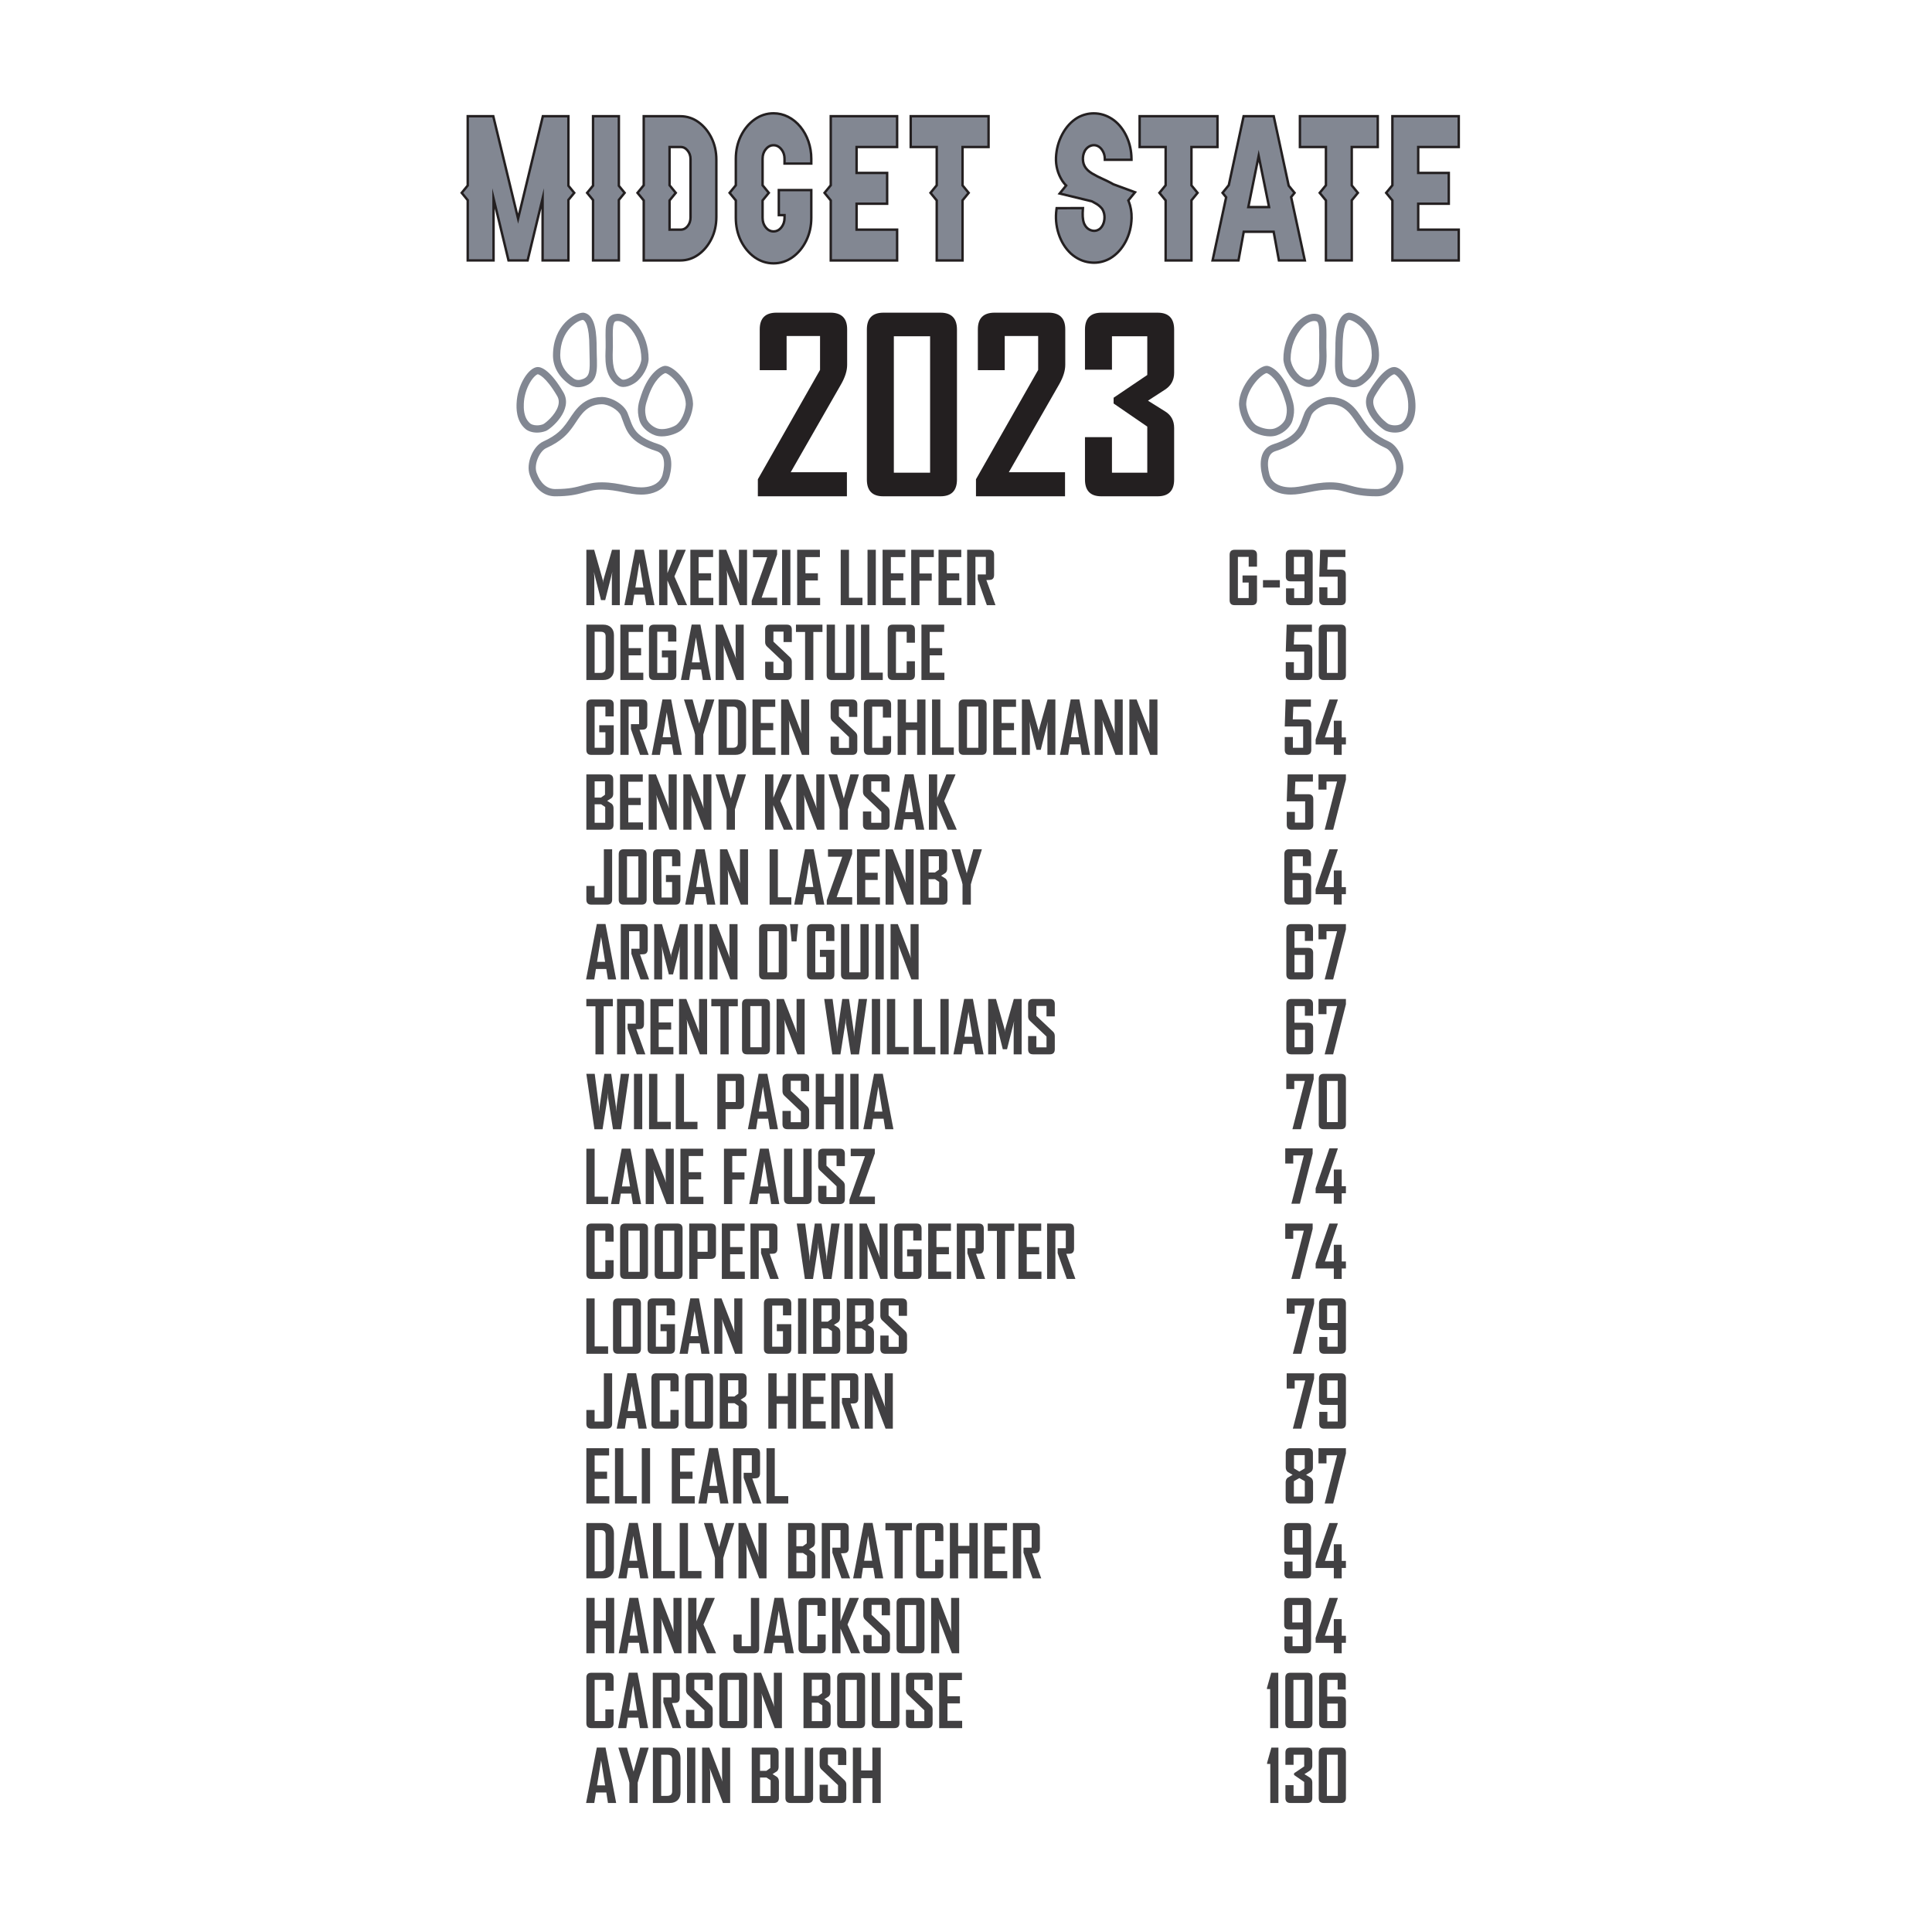 <?xml version="1.0" encoding="UTF-8"?>
<svg id="Layer_1" data-name="Layer 1" xmlns="http://www.w3.org/2000/svg" viewBox="0 0 1600 1600">
  <defs>
    <style>
      .cls-1 {
        fill: #828792;
      }

      .cls-2 {
        fill: none;
        opacity: 0;
      }

      .cls-3 {
        fill: #231f20;
      }

      .cls-4 {
        fill: #414042;
      }
    </style>
  </defs>
  <rect id="Background" class="cls-2" width="1600" height="1600"/>
  <g id="Back">
    <g id="List">
      <g>
        <g id="Names">
          <path class="cls-4" d="m513.31,501.155h-6.592v-22.617c0-1.191.136-2.852.41-4.98l-5.918,23.408h-3.486l-5.947-23.408c.273,2.168.41,3.828.41,4.98v22.617h-6.592v-45.85h6.475l7.207,25.342c.078.274.136.967.176,2.08,0-.488.059-1.182.176-2.08l7.207-25.342h6.475v45.85Z"/>
          <path class="cls-4" d="m542.021,501.155h-6.797l-1.377-8.701h-8.584l-1.377,8.701h-6.768v-.117l8.877-45.791h7.207l8.818,45.908Zm-9.141-14.59l-3.34-20.684-3.369,20.684h6.709Z"/>
          <path class="cls-4" d="m568.974,501.155h-7.559l-8.701-20.449v20.449h-6.855v-45.85h6.855v19.395l7.617-19.395h7.5v.322l-9.316,21.768,10.459,23.76Z"/>
          <path class="cls-4" d="m590.741,501.155h-19.014v-45.85h18.838v6.064h-11.982v13.389h10.312v5.947h-10.312v14.385h12.158v6.064Z"/>
          <path class="cls-4" d="m618.661,501.155h-6.006l-10.986-28.857c.293,1.406.439,2.51.439,3.311v25.547h-6.68v-45.85h6.006l10.986,28.271c-.293-1.406-.439-2.509-.439-3.311v-24.961h6.68v45.85Z"/>
          <path class="cls-4" d="m643.622,501.155h-21.064v-3.662l12.832-36.006h-11.807v-6.182h19.98v3.955l-12.803,35.713h12.861v6.182Z"/>
          <path class="cls-4" d="m654.55,501.155h-6.855v-45.85h6.855v45.85Z"/>
          <path class="cls-4" d="m679.189,501.155h-19.014v-45.85h18.838v6.064h-11.982v13.389h10.312v5.947h-10.312v14.385h12.158v6.064Z"/>
          <path class="cls-4" d="m714.257,501.155h-18.018v-45.85h6.855v39.727h11.162v6.123Z"/>
          <path class="cls-4" d="m725.302,501.155h-6.855v-45.85h6.855v45.85Z"/>
          <path class="cls-4" d="m749.941,501.155h-19.014v-45.85h18.838v6.064h-11.982v13.389h10.312v5.947h-10.312v14.385h12.158v6.064Z"/>
          <path class="cls-4" d="m773.349,461.369h-11.865v13.564h10.137v5.947h-10.137v20.273h-6.855v-45.85h18.721v6.064Z"/>
          <path class="cls-4" d="m796.259,501.155h-19.014v-45.85h18.838v6.064h-11.982v13.389h10.312v5.947h-10.312v14.385h12.158v6.064Z"/>
          <path class="cls-4" d="m824.414,501.155h-7.148l-7.559-21.299v-4.131h6.738v-14.531h-8.643v39.961h-6.855v-45.85h18.194c2.754,0,4.131,1.406,4.131,4.219v16.67c0,1.934-.654,3.184-1.963,3.75-.703.293-2.188.439-4.453.439l7.559,20.771Z"/>
          <path class="cls-4" d="m508.447,554.512c0,2.695-.801,4.81-2.402,6.343-1.602,1.534-3.76,2.3-6.475,2.3h-13.975v-45.85h13.975c2.714,0,4.873.776,6.475,2.329,1.601,1.553,2.402,3.677,2.402,6.372v28.506Zm-6.885-1.143v-26.338c0-2.559-1.338-3.838-4.014-3.838h-5.098v34.072h4.922c2.793,0,4.189-1.299,4.189-3.896Z"/>
          <path class="cls-4" d="m532.763,563.155h-19.014v-45.85h18.838v6.064h-11.982v13.389h10.312v5.947h-10.312v14.385h12.158v6.064Z"/>
          <path class="cls-4" d="m560.126,558.965c0,2.793-1.396,4.189-4.189,4.189h-14.414c-2.715,0-4.072-1.396-4.072-4.189v-37.441c0-2.812,1.387-4.219,4.16-4.219h14.326c2.793,0,4.189,1.406,4.189,4.219v9.785h-6.885v-8.115h-8.936v34.072h8.936v-12.832h-5.098v-5.83h11.982v20.361Z"/>
          <path class="cls-4" d="m588.837,563.155h-6.797l-1.377-8.701h-8.584l-1.377,8.701h-6.768v-.117l8.877-45.791h7.207l8.818,45.908Zm-9.141-14.59l-3.34-20.684-3.369,20.684h6.709Z"/>
          <path class="cls-4" d="m615.907,563.155h-6.006l-10.986-28.857c.293,1.406.439,2.51.439,3.311v25.547h-6.68v-45.85h6.006l10.986,28.271c-.293-1.406-.439-2.509-.439-3.311v-24.961h6.68v45.85Z"/>
          <path class="cls-4" d="m655.751,558.965c0,2.793-1.387,4.189-4.16,4.189h-13.799c-2.754,0-4.131-1.396-4.131-4.189v-10.928h6.855v9.346h8.379v-8.994l-13.74-13.008c-.996-.957-1.494-2.178-1.494-3.662v-10.195c0-2.812,1.377-4.219,4.131-4.219h13.799c2.773,0,4.16,1.387,4.16,4.16v10.254h-6.855v-8.643h-8.379v8.291l13.74,12.949c.996.938,1.494,2.178,1.494,3.721v10.928Z"/>
          <path class="cls-4" d="m681.122,523.369h-7.559v39.785h-6.826v-39.785h-7.559v-6.064h21.943v6.064Z"/>
          <path class="cls-4" d="m707.548,558.965c0,2.793-1.406,4.189-4.219,4.189h-14.561c-2.773,0-4.16-1.396-4.16-4.189v-41.66h6.855v39.961h9.229v-39.961h6.855v41.66Z"/>
          <path class="cls-4" d="m731.073,563.155h-18.018v-45.85h6.855v39.727h11.162v6.123Z"/>
          <path class="cls-4" d="m757.704,558.965c0,2.793-1.396,4.189-4.189,4.189h-14.297c-2.715,0-4.072-1.396-4.072-4.189v-37.441c0-2.812,1.357-4.219,4.072-4.219h14.297c2.793,0,4.189,1.406,4.189,4.219v10.723h-6.826v-9.053h-8.877v34.072h8.877v-9.639h6.826v11.338Z"/>
          <path class="cls-4" d="m782.109,563.155h-19.014v-45.85h18.838v6.064h-11.982v13.389h10.312v5.947h-10.312v14.385h12.158v6.064Z"/>
          <path class="cls-4" d="m508.271,620.965c0,2.793-1.396,4.189-4.189,4.189h-14.414c-2.715,0-4.072-1.396-4.072-4.189v-37.441c0-2.812,1.387-4.219,4.16-4.219h14.326c2.793,0,4.189,1.406,4.189,4.219v9.785h-6.885v-8.115h-8.936v34.072h8.936v-12.832h-5.098v-5.83h11.982v20.361Z"/>
          <path class="cls-4" d="m537.216,625.155h-7.148l-7.559-21.299v-4.131h6.738v-14.531h-8.643v39.961h-6.855v-45.85h18.193c2.754,0,4.131,1.406,4.131,4.219v16.67c0,1.934-.655,3.184-1.963,3.75-.703.293-2.188.439-4.453.439l7.559,20.771Z"/>
          <path class="cls-4" d="m564.638,625.155h-6.797l-1.377-8.701h-8.584l-1.377,8.701h-6.768v-.117l8.877-45.791h7.207l8.818,45.908Zm-9.141-14.59l-3.34-20.684-3.369,20.684h6.709Z"/>
          <path class="cls-4" d="m591.532,579.569l-6.064,19.16c-.743,1.895-1.748,5.088-3.018,9.58v16.846h-6.885v-16.846c-.312-1.523-.762-3.135-1.348-4.834-1.036-2.91-1.592-4.492-1.67-4.746l-6.035-19.16c-.02-.019-.02-.107,0-.264h7.061l5.479,19.922,5.449-19.922h7.031v.264Z"/>
          <path class="cls-4" d="m617.9,616.512c0,2.695-.801,4.81-2.402,6.343-1.602,1.533-3.76,2.3-6.475,2.3h-13.975v-45.85h13.975c2.714,0,4.873.776,6.475,2.329,1.601,1.553,2.402,3.677,2.402,6.372v28.506Zm-6.885-1.143v-26.338c0-2.559-1.338-3.838-4.014-3.838h-5.098v34.072h4.922c2.793,0,4.189-1.299,4.189-3.896Z"/>
          <path class="cls-4" d="m642.216,625.155h-19.014v-45.85h18.838v6.064h-11.982v13.389h10.312v5.947h-10.312v14.385h12.158v6.064Z"/>
          <path class="cls-4" d="m670.136,625.155h-6.006l-10.986-28.857c.293,1.406.439,2.51.439,3.311v25.547h-6.68v-45.85h6.006l10.986,28.271c-.293-1.406-.439-2.51-.439-3.311v-24.961h6.68v45.85Z"/>
          <path class="cls-4" d="m709.98,620.965c0,2.793-1.387,4.189-4.16,4.189h-13.799c-2.754,0-4.131-1.396-4.131-4.189v-10.928h6.855v9.346h8.379v-8.994l-13.74-13.008c-.996-.957-1.494-2.178-1.494-3.662v-10.195c0-2.812,1.377-4.219,4.131-4.219h13.799c2.773,0,4.16,1.387,4.16,4.16v10.254h-6.855v-8.643h-8.379v8.291l13.74,12.949c.996.938,1.494,2.178,1.494,3.721v10.928Z"/>
          <path class="cls-4" d="m737.988,620.965c0,2.793-1.396,4.189-4.189,4.189h-14.297c-2.715,0-4.072-1.396-4.072-4.189v-37.441c0-2.812,1.357-4.219,4.072-4.219h14.297c2.793,0,4.189,1.406,4.189,4.219v10.723h-6.826v-9.053h-8.877v34.072h8.877v-9.639h6.826v11.338Z"/>
          <path class="cls-4" d="m766.435,625.155h-6.914v-20.566h-9.287v20.566h-6.855v-45.85h6.855v18.896h9.287v-18.896h6.914v45.85Z"/>
          <path class="cls-4" d="m789.902,625.155h-18.018v-45.85h6.855v39.727h11.162v6.123Z"/>
          <path class="cls-4" d="m817.09,620.965c0,2.793-1.387,4.189-4.16,4.189h-14.883c-2.715,0-4.072-1.396-4.072-4.189v-37.441c0-2.812,1.357-4.219,4.072-4.219h14.883c2.773,0,4.16,1.406,4.16,4.219v37.441Zm-6.855-1.699v-34.072h-9.405v34.072h9.405Z"/>
          <path class="cls-4" d="m841.611,625.155h-19.014v-45.85h18.838v6.064h-11.982v13.389h10.312v5.947h-10.312v14.385h12.158v6.064Z"/>
          <path class="cls-4" d="m874.013,625.155h-6.592v-22.617c0-1.191.137-2.852.41-4.98l-5.918,23.408h-3.486l-5.947-23.408c.273,2.168.41,3.828.41,4.98v22.617h-6.592v-45.85h6.475l7.207,25.342c.078.273.137.967.176,2.08,0-.488.059-1.182.176-2.08l7.207-25.342h6.475v45.85Z"/>
          <path class="cls-4" d="m902.724,625.155h-6.797l-1.377-8.701h-8.584l-1.377,8.701h-6.768v-.117l8.877-45.791h7.207l8.818,45.908Zm-9.141-14.59l-3.34-20.684-3.369,20.684h6.709Z"/>
          <path class="cls-4" d="m929.795,625.155h-6.006l-10.986-28.857c.293,1.406.439,2.51.439,3.311v25.547h-6.68v-45.85h6.006l10.986,28.271c-.293-1.406-.439-2.51-.439-3.311v-24.961h6.68v45.85Z"/>
          <path class="cls-4" d="m958.535,625.155h-6.006l-10.986-28.857c.293,1.406.439,2.51.439,3.311v25.547h-6.68v-45.85h6.006l10.986,28.271c-.293-1.406-.439-2.51-.439-3.311v-24.961h6.68v45.85Z"/>
          <path class="cls-4" d="m508.095,682.965c0,2.793-1.396,4.189-4.189,4.189h-18.311v-45.85h18.193c2.714,0,4.072,1.406,4.072,4.219v11.807c0,1.562-.488,2.773-1.465,3.633-.137.117-1.329.869-3.574,2.256,2.324,1.426,3.555,2.207,3.691,2.344,1.055.918,1.582,2.178,1.582,3.779v13.623Zm-7.061-24.785v-11.104h-8.584v13.447h5.273l3.311-2.344Zm.176,23.203v-13.066l-3.369-2.227h-5.391v15.293h8.76Z"/>
          <path class="cls-4" d="m532.499,687.155h-19.014v-45.85h18.838v6.064h-11.982v13.389h10.312v5.947h-10.312v14.385h12.158v6.064Z"/>
          <path class="cls-4" d="m560.419,687.155h-6.006l-10.986-28.857c.293,1.406.439,2.51.439,3.311v25.547h-6.68v-45.85h6.006l10.986,28.271c-.293-1.406-.439-2.51-.439-3.311v-24.961h6.68v45.85Z"/>
          <path class="cls-4" d="m589.159,687.155h-6.006l-10.986-28.857c.293,1.406.439,2.51.439,3.311v25.547h-6.68v-45.85h6.006l10.986,28.271c-.293-1.406-.439-2.51-.439-3.311v-24.961h6.68v45.85Z"/>
          <path class="cls-4" d="m617.724,641.569l-6.064,19.16c-.743,1.895-1.748,5.088-3.018,9.58v16.846h-6.885v-16.846c-.312-1.523-.762-3.135-1.348-4.834-1.036-2.91-1.592-4.492-1.67-4.746l-6.035-19.16c-.02-.02-.02-.107,0-.264h7.061l5.479,19.922,5.449-19.922h7.031v.264Z"/>
          <path class="cls-4" d="m656.718,687.155h-7.559l-8.701-20.449v20.449h-6.855v-45.85h6.855v19.395l7.617-19.395h7.5v.322l-9.316,21.768,10.459,23.76Z"/>
          <path class="cls-4" d="m682.704,687.155h-6.006l-10.986-28.857c.293,1.406.439,2.51.439,3.311v25.547h-6.68v-45.85h6.006l10.986,28.271c-.293-1.406-.439-2.51-.439-3.311v-24.961h6.68v45.85Z"/>
          <path class="cls-4" d="m711.269,641.569l-6.064,19.16c-.743,1.895-1.748,5.088-3.018,9.58v16.846h-6.885v-16.846c-.312-1.523-.762-3.135-1.348-4.834-1.036-2.91-1.592-4.492-1.67-4.746l-6.035-19.16c-.02-.02-.02-.107,0-.264h7.061l5.479,19.922,5.449-19.922h7.031v.264Z"/>
          <path class="cls-4" d="m736.757,682.965c0,2.793-1.387,4.189-4.16,4.189h-13.799c-2.754,0-4.131-1.396-4.131-4.189v-10.928h6.855v9.346h8.379v-8.994l-13.74-13.008c-.996-.957-1.494-2.178-1.494-3.662v-10.195c0-2.812,1.377-4.219,4.131-4.219h13.799c2.773,0,4.16,1.387,4.16,4.16v10.254h-6.855v-8.643h-8.379v8.291l13.74,12.949c.996.938,1.494,2.178,1.494,3.721v10.928Z"/>
          <path class="cls-4" d="m765.439,687.155h-6.797l-1.377-8.701h-8.584l-1.377,8.701h-6.768v-.117l8.877-45.791h7.207l8.818,45.908Zm-9.141-14.59l-3.34-20.684-3.369,20.684h6.709Z"/>
          <path class="cls-4" d="m792.392,687.155h-7.559l-8.701-20.449v20.449h-6.855v-45.85h6.855v19.395l7.617-19.395h7.5v.322l-9.316,21.768,10.459,23.76Z"/>
          <path class="cls-4" d="m506.952,744.994c0,2.793-1.406,4.189-4.219,4.189h-13.008c-2.754,0-4.131-1.396-4.131-4.189v-11.279h6.826v9.58h7.676v-39.961h6.855v41.66Zm28.564,0c0,2.793-1.387,4.189-4.16,4.189h-14.883c-2.715,0-4.072-1.396-4.072-4.189v-37.441c0-2.812,1.357-4.219,4.072-4.219h14.883c2.773,0,4.16,1.406,4.16,4.219v37.441Zm-6.855-1.699v-34.072h-9.404v34.072h9.404Zm34.819,1.699c0,2.793-1.396,4.189-4.189,4.189h-14.414c-2.715,0-4.072-1.396-4.072-4.189v-37.441c0-2.812,1.387-4.219,4.16-4.219h14.326c2.793,0,4.189,1.406,4.189,4.219v9.785h-6.885v-8.115h-8.936l.22,34.072h8.716v-12.832h-5.098v-5.83h11.982v20.361Zm28.931,4.189h-6.797l-1.377-8.701h-8.584l-1.377,8.701h-6.768v-.117l8.877-45.791h7.207l8.818,45.908Zm-9.141-14.59l-3.34-20.684-3.369,20.684h6.709Zm36.211,14.59h-6.006l-10.986-28.857c.293,1.406.439,2.51.439,3.311v25.547h-6.68v-45.85h6.006l10.986,28.271c-.293-1.406-.439-2.51-.439-3.311v-24.961h6.68v45.85Zm35.889,0h-18.018v-45.85h6.855v39.727h11.162v6.123Zm27.305,0h-6.797l-1.377-8.701h-8.584l-1.377,8.701h-6.768v-.117l8.877-45.791h7.207l8.818,45.908Zm-9.141-14.59l-3.34-20.684-3.369,20.684h6.709Zm32.212,14.59h-21.064v-3.662l12.832-36.006h-11.807v-6.182h19.98v3.955l-12.803,35.713h12.861v6.182Zm22.969,0h-19.014v-45.85h18.838v6.064h-11.982v13.389h10.312v5.947h-10.312v14.385h12.158v6.064Zm27.92,0h-6.006l-10.986-28.857c.293,1.406.439,2.51.439,3.311v25.547h-6.68v-45.85h6.006l10.986,28.271c-.293-1.406-.439-2.51-.439-3.311v-24.961h6.68v45.85Zm28.008-4.189c0,2.793-1.396,4.189-4.189,4.189h-18.311v-45.85h18.193c2.714,0,4.072,1.406,4.072,4.219v11.807c0,1.562-.488,2.773-1.465,3.633-.137.117-1.329.869-3.574,2.256,2.324,1.426,3.555,2.207,3.691,2.344,1.055.918,1.582,2.178,1.582,3.779v13.623Zm-7.061-24.785v-11.104h-8.584v13.447h5.273l3.311-2.344Zm.176,23.203v-13.066l-3.369-2.227h-5.391v15.293h8.76Zm35.333-39.814l-6.065,19.16c-.743,1.895-1.748,5.088-3.018,9.58v16.846h-6.885v-16.846c-.312-1.523-.762-3.135-1.348-4.834-1.036-2.91-1.592-4.492-1.67-4.746l-6.035-19.16c-.02-.02-.02-.107,0-.264h7.061l5.479,19.922,5.449-19.922h7.032v.264Z"/>
          <path class="cls-4" d="m660.962,765.305l-1.318,14.355h-4.072l-1.318-14.355h6.709Zm-150.688,45.85h-6.797l-1.377-8.701h-8.584l-1.377,8.701h-6.768v-.117l8.877-45.791h7.207l8.818,45.908Zm-9.141-14.59l-3.34-20.684-3.369,20.684h6.709Zm36.445,14.59h-7.148l-7.559-21.299v-4.131h6.738v-14.531h-8.643v39.961h-6.855v-45.85h18.193c2.754,0,4.131,1.406,4.131,4.219v16.67c0,1.934-.655,3.184-1.963,3.75-.703.293-2.188.439-4.453.439l7.559,20.771Zm31.904,0h-6.592v-22.617c0-1.191.136-2.852.41-4.98l-5.918,23.408h-3.486l-5.947-23.408c.273,2.168.41,3.828.41,4.98v22.617h-6.592v-45.85h6.475l7.207,25.342c.078.273.136.967.176,2.08,0-.488.059-1.182.176-2.08l7.207-25.342h6.475v45.85Zm12.451,0h-6.855v-45.85h6.855v45.85Zm28.857,0h-6.006l-10.986-28.857c.293,1.406.439,2.51.439,3.311v25.547h-6.68v-45.85h6.006l10.986,28.271c-.293-1.406-.439-2.51-.439-3.311v-24.961h6.68v45.85Zm40.986-4.189c0,2.793-1.387,4.189-4.16,4.189h-14.883c-2.715,0-4.072-1.396-4.072-4.189v-37.441c0-2.812,1.357-4.219,4.072-4.219h14.883c2.773,0,4.16,1.406,4.16,4.219v37.441Zm-6.855-1.699v-34.072h-9.404v34.072h9.404Zm46.084,1.699c0,2.793-1.396,4.189-4.189,4.189h-14.414c-2.715,0-4.072-1.396-4.072-4.189v-37.441c0-2.812,1.387-4.219,4.16-4.219h14.326c2.793,0,4.189,1.406,4.189,4.219v9.785h-6.885v-8.115h-8.936v34.072h8.936v-12.832h-5.098v-5.83h11.982v20.361Zm28.418,0c0,2.793-1.406,4.189-4.219,4.189h-14.561c-2.773,0-4.16-1.396-4.16-4.189v-41.66h6.855v39.961h9.229v-39.961h6.855v41.66Zm12.48,4.189h-6.855v-45.85h6.855v45.85Zm28.857,0h-6.006l-10.986-28.857c.293,1.406.439,2.51.439,3.311v25.547h-6.68v-45.85h6.006l10.986,28.271c-.293-1.406-.439-2.51-.439-3.311v-24.961h6.68v45.85Z"/>
          <path id="TRENTON" class="cls-4" d="m507.517,833.369h-7.559v39.785h-6.826v-39.785h-7.559v-6.064h21.943v6.064Zm26.953,39.785h-7.148l-7.559-21.299v-4.131h6.738v-14.531h-8.643v39.961h-6.855v-45.85h18.193c2.754,0,4.131,1.406,4.131,4.219v16.67c0,1.934-.655,3.184-1.963,3.75-.703.293-2.188.439-4.453.439l7.559,20.771Zm23.203,0h-19.014v-45.85h18.838v6.064h-11.982v13.389h10.312v5.947h-10.312v14.385h12.158v6.064Zm27.92,0h-6.006l-10.986-28.857c.293,1.406.439,2.51.439,3.311v25.547h-6.68v-45.85h6.006l10.986,28.271c-.293-1.406-.439-2.51-.439-3.311v-24.961h6.68v45.85Zm25.43-39.785h-7.559v39.785h-6.826v-39.785h-7.559v-6.064h21.943v6.064Zm26.602,35.596c0,2.793-1.387,4.189-4.16,4.189h-14.883c-2.715,0-4.072-1.396-4.072-4.189v-37.441c0-2.812,1.357-4.219,4.072-4.219h14.883c2.773,0,4.16,1.406,4.16,4.219v37.441Zm-6.855-1.699v-34.072h-9.404v34.072h9.404Zm35.596,5.889h-6.006l-10.986-28.857c.293,1.406.439,2.51.439,3.311v25.547h-6.68v-45.85h6.006l10.986,28.271c-.293-1.406-.439-2.51-.439-3.311v-24.961h6.68v45.85Zm51.709-45.85l-6.709,45.908h-6.709l-4.102-25.986c-.04-.938-.117-2.334-.234-4.189,0,.938-.078,2.334-.234,4.189l-4.072,25.986h-6.738l-6.709-45.908h6.943l3.545,27.188c.059.938.136,2.334.234,4.189.019-.938.107-2.334.264-4.189l3.955-27.188h5.625l3.955,27.188c.059.938.146,2.334.264,4.189.019-.938.098-2.334.234-4.189l3.545-27.188h6.943Zm10.811,45.85h-6.855v-45.85h6.855v45.85Zm23.643,0h-18.018v-45.85h6.855v39.727h11.162v6.123Zm22.09,0h-18.018v-45.85h6.855v39.727h11.162v6.123Zm11.045,0h-6.855v-45.85h6.855v45.85Zm28.858,0h-6.797l-1.377-8.701h-8.584l-1.377,8.701h-6.768v-.117l8.877-45.791h7.207l8.819,45.908Zm-9.141-14.59l-3.34-20.684-3.369,20.684h6.709Zm40.694,14.59h-6.592v-22.617c0-1.191.137-2.852.41-4.98l-5.918,23.408h-3.486l-5.947-23.408c.273,2.168.41,3.828.41,4.98v22.617h-6.592v-45.85h6.475l7.207,25.342c.078.273.137.967.176,2.08,0-.488.059-1.182.176-2.08l7.207-25.342h6.475v45.85Zm27.451-4.189c0,2.793-1.387,4.189-4.16,4.189h-13.799c-2.754,0-4.131-1.396-4.131-4.189v-10.928h6.855v9.346h8.379v-8.994l-13.74-13.008c-.996-.957-1.494-2.178-1.494-3.662v-10.195c0-2.812,1.377-4.219,4.131-4.219h13.799c2.773,0,4.16,1.387,4.16,4.16v10.254h-6.855v-8.643h-8.379v8.291l13.74,12.949c.996.938,1.494,2.178,1.494,3.721v10.928Z"/>
          <path class="cls-4" d="m521.081,889.304l-6.709,45.908h-6.709l-4.102-25.986c-.04-.938-.117-2.334-.234-4.189,0,.938-.078,2.334-.234,4.189l-4.072,25.986h-6.738l-6.709-45.908h6.943l3.545,27.188c.059.938.136,2.334.234,4.189.019-.938.107-2.334.264-4.189l3.955-27.188h5.625l3.955,27.188c.059.938.146,2.334.264,4.189.019-.938.098-2.334.234-4.189l3.545-27.188h6.943Zm10.811,45.85h-6.855v-45.85h6.855v45.85Zm23.643,0h-18.018v-45.85h6.855v39.727h11.162v6.123Zm22.09,0h-18.018v-45.85h6.855v39.727h11.162v6.123Zm38.584-20.889c0,2.852-1.396,4.277-4.189,4.277h-11.104v16.611h-6.855v-45.85h17.959c2.793,0,4.189,1.406,4.189,4.219v20.742Zm-6.914-1.611v-17.461h-8.379v17.461h8.379Zm35.01,22.5h-6.797l-1.377-8.701h-8.584l-1.377,8.701h-6.768v-.117l8.877-45.791h7.207l8.818,45.908Zm-9.141-14.59l-3.34-20.684-3.369,20.684h6.709Zm34.951,10.4c0,2.793-1.387,4.189-4.16,4.189h-13.799c-2.754,0-4.131-1.396-4.131-4.189v-10.928h6.855v9.346h8.379v-8.994l-13.74-13.008c-.996-.957-1.494-2.178-1.494-3.662v-10.195c0-2.812,1.377-4.219,4.131-4.219h13.799c2.773,0,4.16,1.387,4.16,4.16v10.254h-6.855v-8.643h-8.379v8.291l13.74,12.949c.996.938,1.494,2.178,1.494,3.721v10.928Zm28.506,4.189h-6.914v-20.566h-9.287v20.566h-6.855v-45.85h6.855v18.896h9.287v-18.896h6.914v45.85Zm12.422,0h-6.855v-45.85h6.855v45.85Zm28.857,0h-6.797l-1.377-8.701h-8.584l-1.377,8.701h-6.768v-.117l8.877-45.791h7.207l8.818,45.908Zm-9.141-14.59l-3.34-20.684-3.369,20.684h6.709Z"/>
          <path class="cls-4" d="m503.613,997.154h-18.018v-45.85h6.855v39.727h11.162v6.123Z"/>
          <path class="cls-4" d="m530.917,997.154h-6.797l-1.377-8.701h-8.584l-1.377,8.701h-6.768v-.117l8.877-45.791h7.207l8.818,45.908Zm-9.141-14.59l-3.34-20.684-3.369,20.684h6.709Z"/>
          <path class="cls-4" d="m557.988,997.154h-6.006l-10.986-28.857c.293,1.406.439,2.51.439,3.311v25.547h-6.68v-45.85h6.006l10.986,28.271c-.293-1.406-.439-2.51-.439-3.311v-24.961h6.68v45.85Z"/>
          <path class="cls-4" d="m582.509,997.154h-19.014v-45.85h18.838v6.064h-11.982v13.389h10.312v5.947h-10.312v14.385h12.158v6.064Z"/>
          <path class="cls-4" d="m618.281,957.369h-11.865v13.564h10.137v5.947h-10.137v20.273h-6.855v-45.85h18.721v6.064Z"/>
          <path class="cls-4" d="m645.409,997.154h-6.797l-1.377-8.701h-8.584l-1.377,8.701h-6.768v-.117l8.877-45.791h7.207l8.818,45.908Zm-9.141-14.59l-3.34-20.684-3.369,20.684h6.709Z"/>
          <path class="cls-4" d="m672.187,992.965c0,2.793-1.406,4.189-4.219,4.189h-14.561c-2.773,0-4.16-1.396-4.16-4.189v-41.66h6.855v39.961h9.229v-39.961h6.855v41.66Z"/>
          <path class="cls-4" d="m699.667,992.965c0,2.793-1.387,4.189-4.16,4.189h-13.799c-2.754,0-4.131-1.396-4.131-4.189v-10.928h6.855v9.346h8.379v-8.994l-13.74-13.008c-.996-.957-1.494-2.178-1.494-3.662v-10.195c0-2.812,1.377-4.219,4.131-4.219h13.799c2.773,0,4.16,1.387,4.16,4.16v10.254h-6.855v-8.643h-8.379v8.291l13.74,12.949c.996.938,1.494,2.178,1.494,3.721v10.928Z"/>
          <path class="cls-4" d="m724.57,997.154h-21.064v-3.662l12.832-36.006h-11.807v-6.182h19.98v3.955l-12.803,35.713h12.861v6.182Z"/>
          <path class="cls-4" d="m508.154,1054.965c0,2.793-1.396,4.189-4.189,4.189h-14.297c-2.715,0-4.072-1.396-4.072-4.189v-37.441c0-2.812,1.357-4.219,4.072-4.219h14.297c2.793,0,4.189,1.406,4.189,4.219v10.723h-6.826v-9.053h-8.877v34.072h8.877v-9.639h6.826v11.338Z"/>
          <path class="cls-4" d="m536.659,1054.965c0,2.793-1.387,4.189-4.16,4.189h-14.883c-2.715,0-4.072-1.396-4.072-4.189v-37.441c0-2.812,1.357-4.219,4.072-4.219h14.883c2.773,0,4.16,1.406,4.16,4.219v37.441Zm-6.855-1.699v-34.072h-9.404v34.072h9.404Z"/>
          <path class="cls-4" d="m565.282,1054.965c0,2.793-1.387,4.189-4.16,4.189h-14.883c-2.715,0-4.072-1.396-4.072-4.189v-37.441c0-2.812,1.357-4.219,4.072-4.219h14.883c2.773,0,4.16,1.406,4.16,4.219v37.441Zm-6.855-1.699v-34.072h-9.404v34.072h9.404Z"/>
          <path class="cls-4" d="m592.939,1038.265c0,2.852-1.396,4.277-4.189,4.277h-11.104v16.611h-6.855v-45.85h17.959c2.793,0,4.189,1.406,4.189,4.219v20.742Zm-6.914-1.611v-17.461h-8.379v17.461h8.379Z"/>
          <path class="cls-4" d="m616.816,1059.154h-19.014v-45.85h18.838v6.064h-11.982v13.389h10.312v5.947h-10.312v14.385h12.158v6.064Z"/>
          <path class="cls-4" d="m644.97,1059.154h-7.148l-7.559-21.299v-4.131h6.738v-14.531h-8.643v39.961h-6.855v-45.85h18.193c2.754,0,4.131,1.406,4.131,4.219v16.67c0,1.934-.655,3.184-1.963,3.75-.703.293-2.188.439-4.453.439l7.559,20.771Z"/>
          <path class="cls-4" d="m695.361,1013.304l-6.709,45.908h-6.709l-4.102-25.986c-.04-.938-.117-2.334-.234-4.189,0,.938-.078,2.334-.234,4.189l-4.072,25.986h-6.738l-6.709-45.908h6.943l3.545,27.188c.059.938.136,2.334.234,4.189.019-.938.107-2.334.264-4.189l3.955-27.188h5.625l3.955,27.188c.059.938.146,2.334.264,4.189.019-.938.098-2.334.234-4.189l3.545-27.188h6.943Z"/>
          <path class="cls-4" d="m706.171,1059.154h-6.855v-45.85h6.855v45.85Z"/>
          <path class="cls-4" d="m735.029,1059.154h-6.006l-10.986-28.857c.293,1.406.439,2.51.439,3.311v25.547h-6.68v-45.85h6.006l10.986,28.271c-.293-1.406-.439-2.51-.439-3.311v-24.961h6.68v45.85Z"/>
          <path class="cls-4" d="m763.212,1054.965c0,2.793-1.396,4.189-4.189,4.189h-14.414c-2.715,0-4.072-1.396-4.072-4.189v-37.441c0-2.812,1.387-4.219,4.16-4.219h14.326c2.793,0,4.189,1.406,4.189,4.219v9.785h-6.885v-8.115h-8.936v34.072h8.936v-12.832h-5.098v-5.83h11.982v20.361Z"/>
          <path class="cls-4" d="m787.704,1059.154h-19.014v-45.85h18.838v6.064h-11.982v13.389h10.312v5.947h-10.312v14.385h12.158v6.064Z"/>
          <path class="cls-4" d="m815.859,1059.154h-7.148l-7.559-21.299v-4.131h6.739v-14.531h-8.643v39.961h-6.855v-45.85h18.194c2.754,0,4.131,1.406,4.131,4.219v16.67c0,1.934-.654,3.184-1.963,3.75-.703.293-2.188.439-4.453.439l7.559,20.771Z"/>
          <path class="cls-4" d="m839.97,1019.369h-7.559v39.785h-6.826v-39.785h-7.559v-6.064h21.943v6.064Z"/>
          <path class="cls-4" d="m862.47,1059.154h-19.014v-45.85h18.838v6.064h-11.982v13.389h10.312v5.947h-10.312v14.385h12.158v6.064Z"/>
          <path class="cls-4" d="m890.625,1059.154h-7.148l-7.559-21.299v-4.131h6.738v-14.531h-8.643v39.961h-6.855v-45.85h18.193c2.754,0,4.131,1.406,4.131,4.219v16.67c0,1.934-.654,3.184-1.963,3.75-.703.293-2.188.439-4.453.439l7.559,20.771Z"/>
          <path class="cls-4" d="m503.613,1121.154h-18.018v-45.85h6.855v39.727h11.162v6.123Z"/>
          <path class="cls-4" d="m530.8,1116.965c0,2.793-1.387,4.189-4.16,4.189h-14.883c-2.715,0-4.072-1.396-4.072-4.189v-37.441c0-2.812,1.357-4.219,4.072-4.219h14.883c2.773,0,4.16,1.406,4.16,4.219v37.441Zm-6.855-1.699v-34.072h-9.404v34.072h9.404Z"/>
          <path class="cls-4" d="m558.984,1116.965c0,2.793-1.396,4.189-4.189,4.189h-14.414c-2.715,0-4.072-1.396-4.072-4.189v-37.441c0-2.812,1.387-4.219,4.16-4.219h14.326c2.793,0,4.189,1.406,4.189,4.219v9.785h-6.885v-8.115h-8.936v34.072h8.936v-12.832h-5.098v-5.83h11.982v20.361Z"/>
          <path class="cls-4" d="m587.695,1121.154h-6.797l-1.377-8.701h-8.584l-1.377,8.701h-6.768v-.117l8.877-45.791h7.207l8.818,45.908Zm-9.141-14.59l-3.34-20.684-3.369,20.684h6.709Z"/>
          <path class="cls-4" d="m614.765,1121.154h-6.006l-10.986-28.857c.293,1.406.439,2.51.439,3.311v25.547h-6.68v-45.85h6.006l10.986,28.271c-.293-1.406-.439-2.51-.439-3.311v-24.961h6.68v45.85Z"/>
          <path class="cls-4" d="m655.312,1116.965c0,2.793-1.396,4.189-4.189,4.189h-14.414c-2.715,0-4.072-1.396-4.072-4.189v-37.441c0-2.812,1.387-4.219,4.16-4.219h14.326c2.793,0,4.189,1.406,4.189,4.219v9.785h-6.885v-8.115h-8.936v34.072h8.936v-12.832h-5.098v-5.83h11.982v20.361Z"/>
          <path class="cls-4" d="m667.763,1121.154h-6.855v-45.85h6.855v45.85Z"/>
          <path class="cls-4" d="m695.888,1116.965c0,2.793-1.396,4.189-4.189,4.189h-18.311v-45.85h18.193c2.714,0,4.072,1.406,4.072,4.219v11.807c0,1.562-.488,2.773-1.465,3.633-.137.117-1.329.869-3.574,2.256,2.324,1.426,3.555,2.207,3.691,2.344,1.055.918,1.582,2.178,1.582,3.779v13.623Zm-7.061-24.785v-11.104h-8.584v13.447h5.273l3.311-2.344Zm.176,23.203v-13.066l-3.369-2.227h-5.391v15.293h8.76Z"/>
          <path class="cls-4" d="m723.779,1116.965c0,2.793-1.396,4.189-4.189,4.189h-18.311v-45.85h18.193c2.714,0,4.072,1.406,4.072,4.219v11.807c0,1.562-.488,2.773-1.465,3.633-.137.117-1.329.869-3.574,2.256,2.324,1.426,3.555,2.207,3.691,2.344,1.055.918,1.582,2.178,1.582,3.779v13.623Zm-7.061-24.785v-11.104h-8.584v13.447h5.273l3.311-2.344Zm.176,23.203v-13.066l-3.369-2.227h-5.391v15.293h8.76Z"/>
          <path class="cls-4" d="m751.142,1116.965c0,2.793-1.387,4.189-4.16,4.189h-13.799c-2.754,0-4.131-1.396-4.131-4.189v-10.928h6.855v9.346h8.379v-8.994l-13.74-13.008c-.996-.957-1.494-2.178-1.494-3.662v-10.195c0-2.812,1.377-4.219,4.131-4.219h13.799c2.773,0,4.16,1.387,4.16,4.16v10.254h-6.855v-8.643h-8.379v8.291l13.74,12.949c.996.938,1.494,2.178,1.494,3.721v10.928Z"/>
          <path id="JACOB_HERN" data-name="JACOB HERN" class="cls-4" d="m506.952,1178.965c0,2.793-1.406,4.189-4.219,4.189h-13.008c-2.754,0-4.131-1.396-4.131-4.189v-11.279h6.826v9.58h7.676v-39.961h6.855v41.66Zm28.682,4.189h-6.797l-1.377-8.701h-8.584l-1.377,8.701h-6.768v-.117l8.877-45.791h7.207l8.818,45.908Zm-9.141-14.59l-3.34-20.684-3.369,20.684h6.709Zm35.537,10.4c0,2.793-1.396,4.189-4.189,4.189h-14.297c-2.715,0-4.072-1.396-4.072-4.189v-37.441c0-2.812,1.357-4.219,4.072-4.219h14.297c2.793,0,4.189,1.406,4.189,4.219v10.723h-6.826v-9.053h-8.877v34.072h8.877v-9.639h6.826v11.338Zm28.506,0c0,2.793-1.387,4.189-4.16,4.189h-14.883c-2.715,0-4.072-1.396-4.072-4.189v-37.441c0-2.812,1.357-4.219,4.072-4.219h14.883c2.773,0,4.16,1.406,4.16,4.219v37.441Zm-6.855-1.699v-34.072h-9.404v34.072h9.404Zm34.863,1.699c0,2.793-1.396,4.189-4.189,4.189h-18.311v-45.85h18.193c2.714,0,4.072,1.406,4.072,4.219v11.807c0,1.562-.488,2.773-1.465,3.633-.137.117-1.329.869-3.574,2.256,2.324,1.426,3.555,2.207,3.691,2.344,1.055.918,1.582,2.178,1.582,3.779v13.623Zm-7.061-24.785v-11.104h-8.584v13.447h5.273l3.311-2.344Zm.176,23.203v-13.066l-3.369-2.227h-5.391v15.293h8.76Zm47.695,5.771h-6.914v-20.566h-9.287v20.566h-6.855v-45.85h6.855v18.896h9.287v-18.896h6.914v45.85Zm24.463,0h-19.014v-45.85h18.838v6.064h-11.982v13.389h10.312v5.947h-10.312v14.385h12.158v6.064Zm28.154,0h-7.148l-7.559-21.299v-4.131h6.738v-14.531h-8.643v39.961h-6.855v-45.85h18.193c2.754,0,4.131,1.406,4.131,4.219v16.67c0,1.934-.655,3.184-1.963,3.75-.703.293-2.188.439-4.453.439l7.559,20.771Zm27.422,0h-6.006l-10.986-28.857c.293,1.406.439,2.51.439,3.311v25.547h-6.68v-45.85h6.006l10.986,28.271c-.293-1.406-.439-2.51-.439-3.311v-24.961h6.68v45.85Z"/>
          <path class="cls-4" d="m504.609,1245.154h-19.014v-45.85h18.838v6.064h-11.982v13.389h10.312v5.947h-10.312v14.385h12.158v6.064Z"/>
          <path class="cls-4" d="m527.314,1245.154h-18.018v-45.85h6.855v39.727h11.162v6.123Z"/>
          <path class="cls-4" d="m538.359,1245.154h-6.855v-45.85h6.855v45.85Z"/>
          <path class="cls-4" d="m575.361,1245.154h-19.014v-45.85h18.838v6.064h-11.982v13.389h10.312v5.947h-10.312v14.385h12.158v6.064Z"/>
          <path class="cls-4" d="m603.281,1245.154h-6.797l-1.377-8.701h-8.584l-1.377,8.701h-6.768v-.117l8.877-45.791h7.207l8.818,45.908Zm-9.141-14.59l-3.34-20.684-3.369,20.684h6.709Z"/>
          <path class="cls-4" d="m630.585,1245.154h-7.148l-7.559-21.299v-4.131h6.738v-14.531h-8.643v39.961h-6.855v-45.85h18.193c2.754,0,4.131,1.406,4.131,4.219v16.67c0,1.934-.655,3.184-1.963,3.75-.703.293-2.188.439-4.453.439l7.559,20.771Z"/>
          <path class="cls-4" d="m652.792,1245.154h-18.018v-45.85h6.855v39.727h11.162v6.123Z"/>
          <path class="cls-4" d="m508.447,1298.511c0,2.695-.801,4.81-2.402,6.343-1.602,1.533-3.76,2.3-6.475,2.3h-13.975v-45.85h13.975c2.714,0,4.873.776,6.475,2.329,1.601,1.553,2.402,3.677,2.402,6.372v28.506Zm-6.885-1.143v-26.338c0-2.559-1.338-3.838-4.014-3.838h-5.098v34.072h4.922c2.793,0,4.189-1.299,4.189-3.896Z"/>
          <path class="cls-4" d="m536.982,1307.154h-6.797l-1.377-8.701h-8.584l-1.377,8.701h-6.768v-.117l8.877-45.791h7.207l8.818,45.908Zm-9.141-14.59l-3.34-20.684-3.369,20.684h6.709Z"/>
          <path class="cls-4" d="m558.837,1307.154h-18.018v-45.85h6.855v39.727h11.162v6.123Z"/>
          <path class="cls-4" d="m580.927,1307.154h-18.018v-45.85h6.855v39.727h11.162v6.123Z"/>
          <path class="cls-4" d="m608.056,1261.568l-6.064,19.16c-.743,1.895-1.748,5.088-3.018,9.58v16.846h-6.885v-16.846c-.312-1.523-.762-3.135-1.348-4.834-1.036-2.91-1.592-4.492-1.67-4.746l-6.035-19.16c-.02-.02-.02-.107,0-.264h7.061l5.479,19.922,5.449-19.922h7.031v.264Z"/>
          <path class="cls-4" d="m634.804,1307.154h-6.006l-10.986-28.857c.293,1.406.439,2.51.439,3.311v25.547h-6.68v-45.85h6.006l10.986,28.271c-.293-1.406-.439-2.51-.439-3.311v-24.961h6.68v45.85Z"/>
          <path class="cls-4" d="m675.175,1302.965c0,2.793-1.396,4.189-4.189,4.189h-18.311v-45.85h18.193c2.714,0,4.072,1.406,4.072,4.219v11.807c0,1.562-.488,2.773-1.465,3.633-.137.117-1.329.869-3.574,2.256,2.324,1.426,3.555,2.207,3.691,2.344,1.055.918,1.582,2.178,1.582,3.779v13.623Zm-7.061-24.785v-11.104h-8.584v13.447h5.273l3.311-2.344Zm.176,23.203v-13.066l-3.369-2.227h-5.391v15.293h8.76Z"/>
          <path class="cls-4" d="m704.032,1307.154h-7.148l-7.559-21.299v-4.131h6.738v-14.531h-8.643v39.961h-6.855v-45.85h18.193c2.754,0,4.131,1.406,4.131,4.219v16.67c0,1.934-.655,3.184-1.963,3.75-.703.293-2.188.439-4.453.439l7.559,20.771Z"/>
          <path class="cls-4" d="m731.454,1307.154h-6.797l-1.377-8.701h-8.584l-1.377,8.701h-6.768v-.117l8.877-45.791h7.207l8.818,45.908Zm-9.141-14.59l-3.34-20.684-3.369,20.684h6.709Z"/>
          <path class="cls-4" d="m755.214,1267.369h-7.559v39.785h-6.826v-39.785h-7.559v-6.064h21.943v6.064Z"/>
          <path class="cls-4" d="m781.259,1302.965c0,2.793-1.396,4.189-4.189,4.189h-14.297c-2.715,0-4.072-1.396-4.072-4.189v-37.441c0-2.812,1.357-4.219,4.072-4.219h14.297c2.793,0,4.189,1.406,4.189,4.219v10.723h-6.826v-9.053h-8.877v34.072h8.877v-9.639h6.826v11.338Z"/>
          <path class="cls-4" d="m809.707,1307.154h-6.915v-20.566h-9.287v20.566h-6.855v-45.85h6.855v18.896h9.287v-18.896h6.915v45.85Z"/>
          <path class="cls-4" d="m834.17,1307.154h-19.014v-45.85h18.838v6.064h-11.982v13.389h10.312v5.947h-10.312v14.385h12.158v6.064Z"/>
          <path class="cls-4" d="m862.324,1307.154h-7.148l-7.559-21.299v-4.131h6.738v-14.531h-8.643v39.961h-6.855v-45.85h18.193c2.754,0,4.131,1.406,4.131,4.219v16.67c0,1.934-.654,3.184-1.963,3.75-.703.293-2.188.439-4.453.439l7.559,20.771Z"/>
          <path class="cls-4" d="m508.652,1369.154h-6.914v-20.566h-9.287v20.566h-6.855v-45.85h6.855v18.896h9.287v-18.896h6.914v45.85Z"/>
          <path class="cls-4" d="m537.333,1369.154h-6.797l-1.377-8.701h-8.584l-1.377,8.701h-6.768v-.117l8.877-45.791h7.207l8.818,45.908Zm-9.141-14.59l-3.34-20.684-3.369,20.684h6.709Z"/>
          <path class="cls-4" d="m564.404,1369.154h-6.006l-10.986-28.857c.293,1.406.439,2.51.439,3.311v25.547h-6.68v-45.85h6.006l10.986,28.271c-.293-1.406-.439-2.51-.439-3.311v-24.961h6.68v45.85Z"/>
          <path class="cls-4" d="m593.027,1369.154h-7.559l-8.701-20.449v20.449h-6.855v-45.85h6.855v19.395l7.617-19.395h7.5v.322l-9.316,21.768,10.459,23.76Z"/>
          <path class="cls-4" d="m628.74,1364.965c0,2.793-1.406,4.189-4.219,4.189h-13.008c-2.754,0-4.131-1.396-4.131-4.189v-11.279h6.826v9.58h7.676v-39.961h6.855v41.66Z"/>
          <path class="cls-4" d="m657.421,1369.154h-6.797l-1.377-8.701h-8.584l-1.377,8.701h-6.768v-.117l8.877-45.791h7.207l8.818,45.908Zm-9.141-14.59l-3.34-20.684-3.369,20.684h6.709Z"/>
          <path class="cls-4" d="m683.818,1364.965c0,2.793-1.396,4.189-4.189,4.189h-14.297c-2.715,0-4.072-1.396-4.072-4.189v-37.441c0-2.812,1.357-4.219,4.072-4.219h14.297c2.793,0,4.189,1.406,4.189,4.219v10.723h-6.826v-9.053h-8.877v34.072h8.877v-9.639h6.826v11.338Z"/>
          <path class="cls-4" d="m712.323,1369.154h-7.559l-8.701-20.449v20.449h-6.855v-45.85h6.855v19.395l7.617-19.395h7.5v.322l-9.316,21.768,10.459,23.76Z"/>
          <path class="cls-4" d="m737.05,1364.965c0,2.793-1.387,4.189-4.16,4.189h-13.799c-2.754,0-4.131-1.396-4.131-4.189v-10.928h6.855v9.346h8.379v-8.994l-13.74-13.008c-.996-.957-1.494-2.178-1.494-3.662v-10.195c0-2.812,1.377-4.219,4.131-4.219h13.799c2.773,0,4.16,1.387,4.16,4.16v10.254h-6.855v-8.643h-8.379v8.291l13.74,12.949c.996.938,1.494,2.178,1.494,3.721v10.928Z"/>
          <path class="cls-4" d="m765.615,1364.965c0,2.793-1.387,4.189-4.16,4.189h-14.883c-2.715,0-4.072-1.396-4.072-4.189v-37.441c0-2.812,1.357-4.219,4.072-4.219h14.883c2.773,0,4.16,1.406,4.16,4.219v37.441Zm-6.855-1.699v-34.072h-9.404v34.072h9.404Z"/>
          <path class="cls-4" d="m794.355,1369.154h-6.006l-10.986-28.857c.293,1.406.439,2.51.439,3.311v25.547h-6.68v-45.85h6.006l10.986,28.271c-.293-1.406-.439-2.51-.439-3.311v-24.961h6.68v45.85Z"/>
          <path class="cls-4" d="m508.154,1426.965c0,2.793-1.396,4.189-4.189,4.189h-14.297c-2.715,0-4.072-1.396-4.072-4.189v-37.441c0-2.812,1.357-4.219,4.072-4.219h14.297c2.793,0,4.189,1.406,4.189,4.219v10.723h-6.826v-9.053h-8.877v34.072h8.877v-9.639h6.826v11.338Z"/>
          <path class="cls-4" d="m536.777,1431.154h-6.797l-1.377-8.701h-8.584l-1.377,8.701h-6.768v-.117l8.877-45.791h7.207l8.818,45.908Zm-9.141-14.59l-3.34-20.684-3.369,20.684h6.709Z"/>
          <path class="cls-4" d="m564.081,1431.154h-7.148l-7.559-21.299v-4.131h6.738v-14.531h-8.643v39.961h-6.855v-45.85h18.193c2.754,0,4.131,1.406,4.131,4.219v16.67c0,1.934-.655,3.184-1.963,3.75-.703.293-2.188.439-4.453.439l7.559,20.771Z"/>
          <path class="cls-4" d="m590.243,1426.965c0,2.793-1.387,4.189-4.16,4.189h-13.799c-2.754,0-4.131-1.396-4.131-4.189v-10.928h6.855v9.346h8.379v-8.994l-13.74-13.008c-.996-.957-1.494-2.178-1.494-3.662v-10.195c0-2.812,1.377-4.219,4.131-4.219h13.799c2.773,0,4.16,1.387,4.16,4.16v10.254h-6.855v-8.643h-8.379v8.291l13.74,12.949c.996.938,1.494,2.178,1.494,3.721v10.928Z"/>
          <path class="cls-4" d="m618.808,1426.965c0,2.793-1.387,4.189-4.16,4.189h-14.883c-2.715,0-4.072-1.396-4.072-4.189v-37.441c0-2.812,1.357-4.219,4.072-4.219h14.883c2.773,0,4.16,1.406,4.16,4.219v37.441Zm-6.855-1.699v-34.072h-9.404v34.072h9.404Z"/>
          <path class="cls-4" d="m647.548,1431.154h-6.006l-10.986-28.857c.293,1.406.439,2.51.439,3.311v25.547h-6.68v-45.85h6.006l10.986,28.271c-.293-1.406-.439-2.51-.439-3.311v-24.961h6.68v45.85Z"/>
          <path class="cls-4" d="m687.919,1426.965c0,2.793-1.396,4.189-4.189,4.189h-18.311v-45.85h18.193c2.714,0,4.072,1.406,4.072,4.219v11.807c0,1.562-.488,2.773-1.465,3.633-.137.117-1.329.869-3.574,2.256,2.324,1.426,3.555,2.207,3.691,2.344,1.055.918,1.582,2.178,1.582,3.779v13.623Zm-7.061-24.785v-11.104h-8.584v13.447h5.273l3.311-2.344Zm.176,23.203v-13.066l-3.369-2.227h-5.391v15.293h8.76Z"/>
          <path class="cls-4" d="m716.425,1426.965c0,2.793-1.387,4.189-4.16,4.189h-14.883c-2.715,0-4.072-1.396-4.072-4.189v-37.441c0-2.812,1.357-4.219,4.072-4.219h14.883c2.773,0,4.16,1.406,4.16,4.219v37.441Zm-6.855-1.699v-34.072h-9.404v34.072h9.404Z"/>
          <path class="cls-4" d="m744.872,1426.965c0,2.793-1.406,4.189-4.219,4.189h-14.561c-2.773,0-4.16-1.396-4.16-4.189v-41.66h6.855v39.961h9.229v-39.961h6.855v41.66Z"/>
          <path class="cls-4" d="m772.353,1426.965c0,2.793-1.387,4.189-4.16,4.189h-13.799c-2.754,0-4.131-1.396-4.131-4.189v-10.928h6.855v9.346h8.379v-8.994l-13.74-13.008c-.996-.957-1.494-2.178-1.494-3.662v-10.195c0-2.812,1.377-4.219,4.131-4.219h13.799c2.773,0,4.16,1.387,4.16,4.16v10.254h-6.855v-8.643h-8.379v8.291l13.74,12.949c.996.938,1.494,2.178,1.494,3.721v10.928Z"/>
          <path class="cls-4" d="m796.816,1431.154h-19.014v-45.85h18.838v6.064h-11.982v13.389h10.312v5.947h-10.312v14.385h12.158v6.064Z"/>
          <path id="AYDIN_BUSH" data-name="AYDIN BUSH" class="cls-4" d="m510.292,1493.154h-6.797l-1.377-8.701h-8.584l-1.377,8.701h-6.768v-.117l8.877-45.791h7.207l8.818,45.908Zm-9.141-14.59l-3.34-20.684-3.369,20.684h6.709Zm36.035-30.996l-6.064,19.16c-.743,1.895-1.748,5.088-3.018,9.58v16.846h-6.885v-16.846c-.312-1.523-.762-3.135-1.348-4.834-1.036-2.91-1.592-4.492-1.67-4.746l-6.035-19.16c-.02-.02-.02-.107,0-.264h7.061l5.479,19.922,5.449-19.922h7.031v.264Zm26.367,36.943c0,2.695-.801,4.81-2.402,6.343-1.602,1.533-3.76,2.3-6.475,2.3h-13.975v-45.85h13.975c2.714,0,4.873.776,6.475,2.329,1.601,1.553,2.402,3.677,2.402,6.372v28.506Zm-6.885-1.143v-26.338c0-2.559-1.338-3.838-4.014-3.838h-5.098v34.072h4.922c2.793,0,4.189-1.299,4.189-3.896Zm19.16,9.785h-6.855v-45.85h6.855v45.85Zm28.857,0h-6.006l-10.986-28.857c.293,1.406.439,2.51.439,3.311v25.547h-6.68v-45.85h6.006l10.986,28.271c-.293-1.406-.439-2.51-.439-3.311v-24.961h6.68v45.85Zm40.371-4.189c0,2.793-1.396,4.189-4.189,4.189h-18.311v-45.85h18.193c2.714,0,4.072,1.406,4.072,4.219v11.807c0,1.562-.488,2.773-1.465,3.633-.137.117-1.329.869-3.574,2.256,2.324,1.426,3.555,2.207,3.691,2.344,1.055.918,1.582,2.178,1.582,3.779v13.623Zm-7.061-24.785v-11.104h-8.584v13.447h5.273l3.311-2.344Zm.176,23.203v-13.066l-3.369-2.227h-5.391v15.293h8.76Zm35.215,1.582c0,2.793-1.406,4.189-4.219,4.189h-14.561c-2.773,0-4.16-1.396-4.16-4.189v-41.66h6.855v39.961h9.229v-39.961h6.855v41.66Zm27.48,0c0,2.793-1.387,4.189-4.16,4.189h-13.799c-2.754,0-4.131-1.396-4.131-4.189v-10.928h6.855v9.346h8.379v-8.994l-13.74-13.008c-.996-.957-1.494-2.178-1.494-3.662v-10.195c0-2.812,1.377-4.219,4.131-4.219h13.799c2.773,0,4.16,1.387,4.16,4.16v10.254h-6.855v-8.643h-8.379v8.291l13.74,12.949c.996.938,1.494,2.178,1.494,3.721v10.928Zm28.506,4.189h-6.914v-20.566h-9.287v20.566h-6.855v-45.85h6.855v18.896h9.287v-18.896h6.914v45.85Z"/>
        </g>
        <g id="Numbers">
          <path id="G-95" class="cls-4" d="m1040.998,496.965c0,2.793-1.396,4.189-4.189,4.189h-14.414c-2.715,0-4.072-1.396-4.072-4.189v-37.441c0-2.812,1.387-4.219,4.16-4.219h14.326c2.793,0,4.189,1.406,4.189,4.219v9.785h-6.885v-8.115h-8.936v34.072h8.936v-12.832h-5.098v-5.83h11.982v20.361Zm18.926-10.4h-13.975v-6.123h13.975v6.123Zm27.188,10.4c0,2.793-1.377,4.189-4.131,4.189h-13.799c-2.773,0-4.16-1.396-4.16-4.189v-9.727h6.738v8.027h8.555v-13.799h-11.396c-2.715,0-4.072-1.377-4.072-4.131v-17.812c0-2.812,1.357-4.219,4.072-4.219h14.004c2.793,0,4.189,1.406,4.189,4.219v37.441Zm-6.797-21.299v-14.473h-8.76v14.473h8.76Zm34.219,21.299c0,2.793-1.387,4.189-4.16,4.189h-13.74c-2.715,0-4.072-1.396-4.072-4.189v-10.576h6.738v8.877h8.496v-17.637h-15.234l.732-22.324h20.918v6.006h-14.561l-.439,10.43h11.162c2.773,0,4.16,1.387,4.16,4.16v21.064Z"/>
          <path id="_50" data-name="50" class="cls-4" d="m1086.797,558.965c0,2.793-1.387,4.189-4.16,4.189h-13.74c-2.715,0-4.072-1.396-4.072-4.189v-10.576h6.738v8.877h8.496v-17.637h-15.234l.732-22.324h20.918v6.006h-14.561l-.439,10.43h11.162c2.773,0,4.16,1.387,4.16,4.16v21.064Zm27.832,0c0,2.793-1.377,4.189-4.131,4.189h-14.297c-2.715,0-4.072-1.396-4.072-4.189v-37.441c0-2.812,1.387-4.219,4.16-4.219h14.209c2.754,0,4.131,1.406,4.131,4.219v37.441Zm-6.709-1.699v-34.072h-9.053v34.072h9.053Z"/>
          <path id="_54" data-name=" 54" class="cls-4" d="m1085.947,620.965c0,2.793-1.387,4.189-4.16,4.189h-13.74c-2.715,0-4.072-1.396-4.072-4.189v-10.576h6.738v8.877h8.496v-17.637h-15.234l.732-22.324h20.918v6.006h-14.561l-.439,10.43h11.162c2.773,0,4.16,1.387,4.16,4.16v21.064Zm28.682-4.453h-3.486v8.643h-6.533v-8.643h-15.059v-4.072l11.396-33.135h6.973v.264l-10.693,31.113h7.383v-13.799h6.533v13.799h3.486v5.83Z"/>
          <path id="_57" data-name="57" class="cls-4" d="m1087.617,682.965c0,2.793-1.387,4.189-4.16,4.189h-13.74c-2.715,0-4.072-1.396-4.072-4.189v-10.576h6.738v8.877h8.496v-17.637h-15.234l.732-22.324h20.918v6.006h-14.561l-.439,10.43h11.162c2.773,0,4.16,1.387,4.16,4.16v21.064Zm27.012-37.266l-10.576,41.455h-7.031l10.283-39.961h-8.76v6.709h-6.621v-12.598h22.705v4.395Z"/>
          <path id="_64" data-name="64" class="cls-4" d="m1085.83,744.965c0,2.793-1.377,4.189-4.131,4.189h-13.916c-2.773,0-4.16-1.396-4.16-4.189v-37.441c0-2.812,1.357-4.219,4.072-4.219h13.887c2.754,0,4.131,1.406,4.131,4.219v9.697h-6.738v-8.027h-8.613v13.799h11.338c2.754,0,4.131,1.377,4.131,4.131v17.842Zm-6.709-1.699v-14.443h-8.76v14.443h8.76Zm35.508-2.754h-3.486v8.643h-6.533v-8.643h-15.059v-4.072l11.396-33.135h6.973v.264l-10.693,31.113h7.383v-13.799h6.533v13.799h3.486v5.83Z"/>
          <path id="_67" data-name="67" class="cls-4" d="m1087.5,806.965c0,2.793-1.377,4.189-4.131,4.189h-13.916c-2.773,0-4.16-1.396-4.16-4.189v-37.441c0-2.812,1.357-4.219,4.072-4.219h13.887c2.754,0,4.131,1.406,4.131,4.219v9.697h-6.738v-8.027h-8.613v13.799h11.338c2.754,0,4.131,1.377,4.131,4.131v17.842Zm-6.709-1.699v-14.443h-8.76v14.443h8.76Zm33.838-35.566l-10.576,41.455h-7.031l10.283-39.961h-8.76v6.709h-6.621v-12.598h22.705v4.395Z"/>
          <path id="_67-2" data-name="67" class="cls-4" d="m1087.5,868.965c0,2.793-1.377,4.189-4.131,4.189h-13.916c-2.773,0-4.16-1.396-4.16-4.189v-37.441c0-2.812,1.357-4.219,4.072-4.219h13.887c2.754,0,4.131,1.406,4.131,4.219v9.697h-6.738v-8.027h-8.613v13.799h11.338c2.754,0,4.131,1.377,4.131,4.131v17.842Zm-6.709-1.699v-14.443h-8.76v14.443h8.76Zm33.838-35.566l-10.576,41.455h-7.031l10.283-39.961h-8.76v6.709h-6.621v-12.598h22.705v4.395Z"/>
          <path id="_70" data-name="70" class="cls-4" d="m1087.939,893.699l-10.576,41.455h-7.031l10.283-39.961h-8.76v6.709h-6.621v-12.598h22.705v4.395Zm26.689,37.266c0,2.793-1.377,4.189-4.131,4.189h-14.297c-2.715,0-4.072-1.396-4.072-4.189v-37.441c0-2.812,1.387-4.219,4.16-4.219h14.209c2.754,0,4.131,1.406,4.131,4.219v37.441Zm-6.709-1.699v-34.072h-9.053v34.072h9.053Z"/>
          <path id="_74" data-name="74" class="cls-4" d="m1087.09,955.395l-10.576,41.455h-7.031l10.283-39.961h-8.76v6.709h-6.621v-12.598h22.705v4.395Zm27.539,32.812h-3.486v8.643h-6.533v-8.643h-15.059v-4.072l11.396-33.135h6.973v.264l-10.693,31.113h7.383v-13.799h6.533v13.799h3.486v5.83Z"/>
          <path id="_74-2" data-name="74" class="cls-4" d="m1087.09,1017.699l-10.576,41.455h-7.031l10.283-39.961h-8.76v6.709h-6.621v-12.598h22.705v4.395Zm27.539,32.812h-3.486v8.643h-6.533v-8.643h-15.059v-4.072l11.396-33.135h6.973v.264l-10.693,31.113h7.383v-13.799h6.533v13.799h3.486v5.83Z"/>
          <path id="_79" data-name="79" class="cls-4" d="m1088.291,1079.699l-10.576,41.455h-7.031l10.283-39.961h-8.76v6.709h-6.621v-12.598h22.705v4.395Zm26.338,37.266c0,2.793-1.377,4.189-4.131,4.189h-13.799c-2.773,0-4.16-1.396-4.16-4.189v-9.727h6.738v8.027h8.555v-13.799h-11.396c-2.715,0-4.072-1.377-4.072-4.131v-17.812c0-2.812,1.357-4.219,4.072-4.219h14.004c2.793,0,4.189,1.406,4.189,4.219v37.441Zm-6.797-21.299v-14.473h-8.76v14.473h8.76Z"/>
          <path id="_79-2" data-name="79" class="cls-4" d="m1088.291,1141.699l-10.576,41.455h-7.031l10.283-39.961h-8.76v6.709h-6.621v-12.598h22.705v4.395Zm26.338,37.266c0,2.793-1.377,4.189-4.131,4.189h-13.799c-2.773,0-4.16-1.396-4.16-4.189v-9.727h6.738v8.027h8.555v-13.799h-11.396c-2.715,0-4.072-1.377-4.072-4.131v-17.812c0-2.812,1.357-4.219,4.072-4.219h14.004c2.793,0,4.189,1.406,4.189,4.219v37.441Zm-6.797-21.299v-14.473h-8.76v14.473h8.76Z"/>
          <path id="_87" data-name="87" class="cls-4" d="m1087.412,1240.965c0,2.793-1.377,4.189-4.131,4.189h-14.473c-2.715,0-4.072-1.396-4.072-4.189v-13.33c0-1.699.566-2.998,1.699-3.896,1.348-.781,2.705-1.562,4.072-2.344l-3.926-2.285c-1.191-.938-1.787-2.197-1.787-3.779v-11.807c0-2.812,1.387-4.219,4.16-4.219h14.268c2.715,0,4.072,1.406,4.072,4.219v11.807c0,1.602-.586,2.861-1.758,3.779l-3.926,2.285c1.348.781,2.705,1.562,4.072,2.344,1.152.898,1.729,2.197,1.729,3.896v13.33Zm-6.826-1.582v-12.715l-4.512-2.578-4.541,2.578v12.715h9.053Zm-.059-23.32v-10.986h-8.877v10.986l4.424,2.637,4.453-2.637Zm34.102-12.363l-10.576,41.455h-7.031l10.283-39.961h-8.76v6.709h-6.621v-12.598h22.705v4.395Z"/>
          <path id="_94" data-name="94" class="cls-4" d="m1085.771,1302.965c0,2.793-1.377,4.189-4.131,4.189h-13.799c-2.773,0-4.16-1.396-4.16-4.189v-9.727h6.738v8.027h8.555v-13.799h-11.396c-2.715,0-4.072-1.377-4.072-4.131v-17.812c0-2.812,1.357-4.219,4.072-4.219h14.004c2.793,0,4.189,1.406,4.189,4.219v37.441Zm-6.797-21.299v-14.473h-8.76v14.473h8.76Zm35.654,16.846h-3.486v8.643h-6.533v-8.643h-15.059v-4.072l11.396-33.135h6.973v.264l-10.693,31.113h7.383v-13.799h6.533v13.799h3.486v5.83Z"/>
          <path id="_94-2" data-name="94" class="cls-4" d="m1085.771,1364.965c0,2.793-1.377,4.189-4.131,4.189h-13.799c-2.773,0-4.16-1.396-4.16-4.189v-9.727h6.738v8.027h8.555v-13.799h-11.396c-2.715,0-4.072-1.377-4.072-4.131v-17.812c0-2.812,1.357-4.219,4.072-4.219h14.004c2.793,0,4.189,1.406,4.189,4.219v37.441Zm-6.797-21.299v-14.473h-8.76v14.473h8.76Zm35.654,16.846h-3.486v8.643h-6.533v-8.643h-15.059v-4.072l11.396-33.135h6.973v.264l-10.693,31.113h7.383v-13.799h6.533v13.799h3.486v5.83Z"/>
          <path id="_106" data-name="106" class="cls-4" d="m1058.613,1431.154h-6.738v-32.344h-2.637v-.908l3.545-12.598h5.83v45.85Zm28.301-4.189c0,2.793-1.377,4.189-4.131,4.189h-14.297c-2.715,0-4.072-1.396-4.072-4.189v-37.441c0-2.812,1.387-4.219,4.16-4.219h14.209c2.754,0,4.131,1.406,4.131,4.219v37.441Zm-6.709-1.699v-34.072h-9.053v34.072h9.053Zm34.424,1.699c0,2.793-1.377,4.189-4.131,4.189h-13.916c-2.773,0-4.16-1.396-4.16-4.189v-37.441c0-2.812,1.357-4.219,4.072-4.219h13.887c2.754,0,4.131,1.406,4.131,4.219v9.697h-6.738v-8.027h-8.613v13.799h11.338c2.754,0,4.131,1.377,4.131,4.131v17.842Zm-6.709-1.699v-14.443h-8.76v14.443h8.76Z"/>
          <path id="_130" data-name="130" class="cls-4" d="m1058.73,1493.154h-6.738v-32.344h-2.637v-.908l3.545-12.598h5.83v45.85Zm28.066-4.189c0,2.793-1.377,4.189-4.131,4.189h-14.062c-2.715,0-4.072-1.396-4.072-4.189v-10.576h6.738v8.877h8.818v-11.514l-8.408-5.771v-1.436l8.408-5.684v-9.668h-8.818v8.35h-6.738v-10.02c0-2.812,1.387-4.219,4.16-4.219h13.975c2.754,0,4.131,1.406,4.131,4.219v10.781c0,1.816-.762,3.223-2.285,4.219l-4.248,2.754,4.307,2.695c1.484.918,2.227,2.295,2.227,4.131v12.861Zm27.832,0c0,2.793-1.377,4.189-4.131,4.189h-14.297c-2.715,0-4.072-1.396-4.072-4.189v-37.441c0-2.812,1.387-4.219,4.16-4.219h14.209c2.754,0,4.131,1.406,4.131,4.219v37.441Zm-6.709-1.699v-34.072h-9.053v34.072h9.053Z"/>
        </g>
      </g>
    </g>
    <g id="Paws">
      <g id="Paw-Left">
        <path class="cls-1" d="m482.735,264.945c1.742.471,5.379,3.776,5.379,23.113,0,2.518.078,4.915.153,7.234.387,11.965.054,16.343-5.205,18.475-1.497.607-2.888.915-4.134.915-1.476,0-2.799-.436-4.044-1.331-7.173-5.163-10.951-11.78-10.928-19.136.069-21.384,15.222-29.091,18.778-29.27m28.938.893c2.806,0,6.189,1.778,9.281,4.878,6.317,6.334,10.224,16.528,10.197,26.604-.005,1.841-1.384,8.351-7.442,13.911-1.023.918-4.738,3.224-7.441,3.224-.716,0-1.086-.168-1.302-.294-7.522-4.397-7.817-14.2-7.473-23.864.033-.931.063-1.794.077-2.572.04-2.339.002-4.638-.036-6.862-.084-4.966-.164-9.656.713-12.593.556-1.861,1.086-2.291,2.988-2.417.146-.01.293-.015.44-.015m39.397,43.141c1.162.218,5.119,2.305,9.559,7.946,4.472,5.682,7.137,12.059,7.31,17.498.074,2.328-1.559,12.156-7.578,17.24-1.582,1.336-7.005,3.723-12.182,3.723-1.417,0-2.669-.184-3.721-.545-5.079-1.748-8.364-5.855-9.074-8.214-2.184-7.253-.673-11.711,1.239-17.356l.176-.521c5.056-14.958,12.313-19.304,14.271-19.771m-105.646.961c.437.083,6.351,1.534,15.963,17.97,1.512,2.585,1.759,5.385.756,8.562-2.334,7.39-10.447,13.968-12.341,14.865-1.615.601-3.36.919-5.051.919-2.818,0-4.826-.852-5.689-1.581-5.652-4.774-5.362-13.228-5.266-16.006l.01-.297c.191-5.982,2.071-12.419,5.159-17.662,2.864-4.861,5.603-6.666,6.459-6.77m52.95,24.834c5.856.001,13.815,4.751,15.77,9.414.632,1.507,1.178,3.03,1.706,4.503,3.196,8.91,6.5,18.122,27.725,24.884,3.223,1.027,5.036,3.018,5.878,6.455.827,3.379.57,7.951-.726,12.875-1.909,7.255-8.295,9.658-13.317,10.397-1.435.211-2.87.314-4.388.314-4.343,0-8.751-.876-13.418-1.804-5.475-1.088-11.68-2.322-18.904-2.372l-.39-.001c-6.787-0-11.399,1.278-15.86,2.515-5.424,1.503-11.033,3.058-22.355,3.058l-.428-.001c-6.708-.023-12.279-4.957-15.284-13.536-2.45-6.991,2.554-17.926,7.923-20.351,13.181-5.954,18.016-12.301,21.216-16.5,1.104-1.45,2.148-3.027,3.254-4.696,4.859-7.34,9.884-14.929,21.409-15.151l.188-.002m-15.519-75.831c-6.299,0-24.818,9.95-24.899,35.253-.027,8.517,3.864,17.144,13.422,24.025,1.671,1.203,4.165,2.462,7.549,2.462,1.857,0,3.983-.379,6.388-1.355,11.531-4.676,8.798-16.767,8.798-31.269 0-10.618-.704-27.226-10.437-29.048-.243-.045-.518-.069-.821-.069h0Zm28.818.896c-.281,0-.56.009-.839.028-11.571.772-9.032,14.303-9.265,27.755-.135,7.793-2.069,24.45,10.368,31.72,1.361.796,2.84,1.114,4.33,1.114,5.069,0,10.278-3.684,11.494-4.8,7.418-6.808,9.381-15.069,9.389-18.319.056-20.291-13.357-37.498-25.477-37.498h0Zm39.325,43.124c-3.588,0-13.64,5.396-19.883,23.866-2.088,6.177-4.292,12.176-1.477,21.528,1.36,4.516,6.233,9.875,12.867,12.157,1.781.613,3.712.872,5.673.872,6.519,0,13.361-2.865,16.054-5.139,8.111-6.851,9.8-18.996,9.703-22.015-.483-15.168-15.357-31.159-22.887-31.269-.017-0-.034-0-.051-0h0Zm-105.558.974c-.025,0-.049 0-.073.001-7.53.11-17.075,15.074-17.558,30.243-.096,3.019-.729,14.226,7.381,21.077,2.191,1.851,5.673,2.997,9.561,2.997,2.326,0,4.798-.41,7.225-1.326,4.133-1.559,23.135-17.436,14.59-32.048-10.039-17.166-17.553-20.944-21.127-20.944h0Zm52.932,24.837c-.101,0-.202.001-.302.003-17.713.341-23.586,14.684-29.32,22.21-2.953,3.877-7.141,9.351-18.913,14.668-8.392,3.791-14.523,18.076-11.116,27.803,3.797,10.837,11.391,17.519,20.926,17.552.151.001.3.001.449.001,21.72,0,24.681-5.573,38.214-5.573.115,0,.232 0.0.349.001,12.747.089,22.043,4.176,32.362,4.176,1.718,0,3.466-.113,5.261-.377,6.1-.897,15.473-4.263,18.246-14.806,2.742-10.423,2.305-22.93-9.133-26.574-21.77-6.935-21.242-15.312-25.719-25.99-3.028-7.222-13.399-13.094-21.305-13.094h0Z"/>
      </g>
      <g id="Paw-Right">
        <path class="cls-1" d="m1117.265,264.945c3.557.179,18.71,7.885,18.779,29.27.024,7.356-3.755,13.973-10.928,19.136-1.245.896-2.567,1.331-4.044,1.331-1.246,0-2.637-.308-4.134-.915-5.259-2.132-5.592-6.51-5.205-18.475.075-2.318.153-4.715.153-7.234,0-19.336,3.637-22.642,5.379-23.113m-28.938.893c.147,0,.294.005.44.015,1.901.127,2.432.556,2.988,2.417.877,2.937.797,7.627.713,12.593-.038,2.224-.077,4.523-.036,6.862.013.778.044,1.641.077,2.572.343,9.664.049,19.467-7.473,23.864-.216.126-.586.294-1.302.294-2.703,0-6.418-2.306-7.437-3.22-6.063-5.564-7.441-12.073-7.447-13.915-.028-10.076,3.879-20.27,10.196-26.604,3.092-3.1,6.475-4.878,9.282-4.878m-39.405,43.139c1.947.457,9.216,4.795,14.278,19.773l.176.521c1.912,5.645,3.423,10.103,1.239,17.356-.71,2.358-3.995,6.466-9.074,8.214-1.052.362-2.304.545-3.721.545-5.177,0-10.6-2.387-12.182-3.723-6.019-5.084-7.652-14.913-7.578-17.24.173-5.439,2.838-11.816,7.31-17.498,4.458-5.663,8.428-7.744,9.552-7.948m105.652.963c.864.108,3.6,1.914,6.46,6.769,3.088,5.242,4.969,11.68,5.159,17.662l.01.297c.095,2.778.385,11.232-5.266,16.006-.863.729-2.871,1.581-5.689,1.581-1.691,0-3.437-.317-5.051-.918-1.893-.896-10.007-7.475-12.341-14.865-1.003-3.176-.756-5.977.756-8.561,9.604-16.422,15.516-17.884,15.962-17.969m-52.947,24.834h-0l.187.002c11.524.222,16.549,7.811,21.408,15.151,1.105,1.669,2.149,3.246,3.254,4.696,3.2,4.2,8.035,10.547,21.216,16.5,5.368,2.425,10.372,13.359,7.923,20.351-3.006,8.579-8.577,13.513-15.285,13.536l-.428.001c-11.324,0-16.933-1.555-22.358-3.058-4.46-1.236-9.071-2.514-15.857-2.514l-.391.001c-7.222.051-13.428,1.284-18.903,2.372-4.667.928-9.075,1.804-13.418,1.804-1.518,0-2.953-.103-4.388-.314-5.022-.738-11.408-3.142-13.317-10.397-1.296-4.924-1.553-9.497-.726-12.875.842-3.437,2.655-5.428,5.878-6.455,21.225-6.761,24.529-15.974,27.725-24.884.528-1.473,1.074-2.995,1.706-4.503,1.955-4.663,9.914-9.414,15.772-9.414m15.517-75.831c-.303,0-.578.023-.821.069-9.732,1.822-10.437,18.43-10.437,29.048,0,14.502-2.733,26.593,8.798,31.269,2.405.975,4.531,1.355,6.388,1.355,3.385,0,5.878-1.259,7.549-2.462,9.558-6.88,13.45-15.507,13.422-24.025-.082-25.302-18.599-35.253-24.899-35.253h0Zm-28.818.896c-12.121,0-25.533,17.206-25.477,37.498.009,3.25,1.971,11.51,9.389,18.319,1.216,1.116,6.425,4.8,11.494,4.8,1.491,0,2.969-.318,4.33-1.114,12.437-7.27,10.503-23.927,10.368-31.72-.233-13.451,2.306-26.983-9.265-27.755-.279-.019-.559-.028-.839-.028h0Zm-39.325,43.124c-.017,0-.034 0-.051 0-7.53.11-22.404,16.1-22.887,31.269-.096,3.019,1.593,15.164,9.703,22.015,2.692,2.274,9.535,5.139,16.054,5.139,1.962,0,3.892-.259,5.673-.872,6.635-2.283,11.508-7.642,12.867-12.157,2.816-9.351.611-15.351-1.477-21.528-6.242-18.469-16.294-23.866-19.883-23.866h0Zm105.558.974c-3.573,0-11.087,3.777-21.127,20.944-8.545,14.612,10.457,30.49,14.59,32.048,2.427.915,4.899,1.326,7.225,1.326,3.888,0,7.37-1.146,9.561-2.997,8.111-6.851,7.478-18.058,7.382-21.077-.483-15.168-10.028-30.133-17.558-30.243-.024-0-.049-.001-.073-.001h0Zm-52.932,24.837c-7.905 0-18.277,5.872-21.305,13.094-4.477,10.677-3.949,19.055-25.719,25.99-11.439,3.644-11.876,16.151-9.133,26.574,2.774,10.543,12.146,13.909,18.246,14.806,1.796.264,3.542.377,5.261.377,10.318,0,19.616-4.087,32.362-4.176.117-.001.233-.001.349-.001,13.532 0,16.492,5.573,38.214,5.573.148,0,.299-0.0.449-.001,9.535-.033,17.129-6.715,20.926-17.552,3.408-9.727-2.723-24.012-11.115-27.803-11.772-5.317-15.96-10.792-18.913-14.668-5.734-7.526-11.606-21.869-29.32-22.21-.1-.002-.201-.003-.302-.003h0Z"/>
      </g>
    </g>
    <g id="_2023" data-name="2023">
      <path class="cls-3" d="m701.569,302.181c0,4.795-1.652,10.105-4.956,15.936l-41.782,72.973h46.543v19.919h-73.75v-14.089l51.499-90.561v-28.082h-27.693v28.276h-22.251v-33.814c0-9.198,4.631-13.798,13.895-13.798h44.6c9.263,0,13.895,4.6,13.895,13.798v29.442Z"/>
      <path class="cls-3" d="m792.518,397.114c0,9.265-4.567,13.895-13.701,13.895h-47.418c-9.005,0-13.506-4.63-13.506-13.895v-124.181c0-9.328,4.599-13.992,13.798-13.992h47.126c9.134,0,13.701,4.664,13.701,13.992v124.181Zm-22.251-5.636v-113.006h-30.025v113.006h30.025Z"/>
      <path class="cls-3" d="m882.204,302.181c0,4.795-1.652,10.105-4.956,15.936l-41.782,72.973h46.543v19.919h-73.75v-14.089l51.499-90.561v-28.082h-27.693v28.276h-22.251v-33.814c0-9.198,4.63-13.798,13.895-13.798h44.6c9.263,0,13.895,4.6,13.895,13.798v29.442Z"/>
      <path class="cls-3" d="m972.376,397.114c0,9.265-4.567,13.895-13.701,13.895h-46.641c-9.005,0-13.506-4.63-13.506-13.895v-35.078h22.349v29.442h29.248v-38.187l-27.887-19.142v-4.761l27.887-18.851v-32.065h-29.248v27.693h-22.349v-33.231c0-9.328,4.599-13.992,13.798-13.992h46.349c9.134,0,13.701,4.664,13.701,13.992v35.758c0,6.024-2.526,10.688-7.579,13.992l-14.089,9.134,14.284,8.939c4.922,3.046,7.385,7.612,7.385,13.701v42.657Z"/>
    </g>
    <g id="MIDGET_STATE" data-name="MIDGET STATE">
      <g>
        <g>
          <polygon class="cls-1" points="449.357 215.682 449.357 164.336 436.95 215.682 421.14 215.682 408.733 164.336 408.733 215.682 387.35 215.682 387.35 165.802 382.369 159.712 387.35 153.622 387.35 96.248 408.519 96.248 429.065 181.06 449.57 96.248 470.74 96.248 470.74 153.823 475.557 159.715 470.74 165.553 470.74 215.682 449.357 215.682"/>
          <path class="cls-3" d="m469.74,97.248v56.932l4.524,5.532-4.524,5.482v49.488h-19.382v-58.742l-14.194,58.742h-14.236l-14.194-58.742v58.742h-19.382v-49.237l-4.69-5.733,4.69-5.733v-56.73h19.382l21.333,88.063,21.291-88.063h19.382m2-2h-22.956l-.37,1.53-19.349,80.03-19.387-80.031-.37-1.529h-22.956v58.017l-4.238,5.181-1.036,1.266,1.036,1.266,4.238,5.181v50.523h23.382v-43.95l10.25,42.42.37,1.53h17.384l.37-1.53,10.25-42.42v43.95h23.382v-50.77l4.066-4.928,1.046-1.267-1.04-1.272-4.072-4.98v-58.218h0Z"/>
        </g>
        <g>
          <polygon class="cls-1" points="491.135 215.682 491.135 165.702 486.236 159.712 491.135 153.722 491.135 96.248 512.517 96.248 512.517 153.873 517.291 159.712 512.517 165.551 512.517 215.682 491.135 215.682"/>
          <path class="cls-3" d="m511.517,97.248v56.982l4.482,5.482-4.482,5.482v49.488h-19.382v-49.337l-4.607-5.633,4.607-5.633v-56.831h19.382m2-2h-23.382v58.117l-4.155,5.08-1.036,1.266,1.036,1.266,4.155,5.08v50.624h23.382v-50.775l4.031-4.93,1.035-1.266-1.035-1.266-4.031-4.929v-58.268h0Z"/>
        </g>
        <g>
          <path class="cls-1" d="m533.108,215.682v-49.679l-5.148-6.292,5.148-6.292v-57.172h30.26c5.54,0,10.625,1.655,15.114,4.919,4.47,3.25,8.092,7.636,10.767,13.039,2.658,5.368,4.005,11.439,4.005,18.046v47.426c0,6.607-1.348,12.679-4.005,18.046-2.675,5.402-6.297,9.789-10.767,13.039-4.489,3.264-9.574,4.919-15.114,4.919h-30.26Zm30.634-25.487c2.224,0,4.076-.934,5.662-2.855,1.639-1.985,2.469-4.428,2.469-7.259v-48.281c0-2.804-.808-5.146-2.469-7.159-1.613-1.956-3.465-2.906-5.662-2.906h-9.251v31.686l5.148,6.292-5.148,6.292v24.192h9.251Z"/>
          <path class="cls-3" d="m563.368,97.248c5.312,0,10.168,1.559,14.526,4.728s7.844,7.393,10.459,12.674c2.615,5.281,3.901,11.165,3.901,17.603v47.426c0,6.438-1.287,12.322-3.901,17.603s-6.101,9.505-10.459,12.674c-4.358,3.168-9.214,4.728-14.526,4.728h-29.26v-49.036l-4.856-5.935,4.856-5.935v-56.529h29.26m-9.878,93.947h10.251c2.532,0,4.648-1.056,6.433-3.219,1.785-2.163,2.698-4.828,2.698-7.896v-48.281c0-3.068-.913-5.633-2.698-7.795s-3.901-3.269-6.433-3.269h-10.251v33.042l4.856,5.935-4.856,5.935v25.549m9.878-95.947h-31.26v57.815l-4.404,5.382-1.036,1.267,1.036,1.267,4.404,5.382v50.322h31.26c5.756,0,11.039-1.719,15.702-5.11,4.602-3.346,8.328-7.855,11.075-13.404,2.727-5.507,4.109-11.728,4.109-18.49v-47.426c0-6.762-1.382-12.983-4.109-18.49-2.747-5.549-6.474-10.058-11.075-13.404-4.664-3.391-9.947-5.11-15.702-5.11h0Zm-7.878,27.487h8.251c1.905,0,3.459.808,4.891,2.542,1.508,1.827,2.24,3.96,2.24,6.522v48.281c0,2.593-.754,4.822-2.24,6.623-1.403,1.7-2.957,2.492-4.891,2.492h-8.251v-22.835l4.404-5.382,1.036-1.267-1.036-1.267-4.404-5.382v-30.329h0Z"/>
        </g>
        <g>
          <path class="cls-1" d="m640.626,218.096c-5.71,0-11.029-1.72-15.811-5.113-4.686-3.406-8.476-7.997-11.274-13.649-2.77-5.73-4.171-12.087-4.171-18.901v-14.429l-5.148-6.292,5.148-6.292v-21.923c0-6.833,1.402-13.173,4.168-18.846,2.801-5.708,6.594-10.301,11.274-13.652,4.757-3.427,10.078-5.166,15.814-5.166,8.387,0,16.266,3.951,22.188,11.126,5.849,7.142,9.069,16.565,9.069,26.538v3.967h-22.171v-3.967c0-3.099-.915-5.778-2.718-7.963-1.809-2.192-3.892-3.258-6.367-3.258-2.479,0-4.619,1.093-6.361,3.25-1.81,2.193-2.725,4.873-2.725,7.972v21.923l5.148,6.292-5.148,6.292v14.429c0,3.129.891,5.753,2.725,8.022,1.75,2.12,3.892,3.199,6.361,3.199s4.611-1.079,6.367-3.208c1.827-2.261,2.718-4.885,2.718-8.014v-2.269h-4.731v-20.759h26.902v23.028c0,6.845-1.417,13.203-4.211,18.898-2.757,5.654-6.55,10.247-11.271,13.648-4.743,3.396-10.05,5.117-15.775,5.117Z"/>
          <path class="cls-3" d="m640.626,94.834c8.342,0,15.896,4.074,21.416,10.763,5.479,6.689,8.84,15.792,8.84,25.901v2.967h-20.171v-2.967c0-3.37-.996-6.236-2.947-8.6-1.992-2.414-4.358-3.621-7.139-3.621s-5.188,1.207-7.139,3.621c-1.951,2.364-2.947,5.23-2.947,8.6v22.28l4.856,5.935-4.856,5.935v14.786c0,3.37.996,6.236,2.947,8.65,1.951,2.364,4.358,3.571,7.139,3.571s5.188-1.207,7.139-3.571c1.951-2.414,2.947-5.281,2.947-8.65v-3.269h-4.731v-18.759h24.902v22.028c0,6.739-1.37,12.875-4.109,18.458-2.698,5.532-6.35,9.958-10.957,13.277-4.565,3.269-9.629,4.929-15.19,4.929s-10.625-1.66-15.232-4.929c-4.565-3.319-8.218-7.745-10.957-13.277-2.698-5.583-4.067-11.718-4.067-18.458v-14.786l-4.856-5.935,4.856-5.935v-22.28c0-6.739,1.37-12.875,4.067-18.407,2.739-5.583,6.392-10.008,10.957-13.277,4.607-3.319,9.67-4.979,15.232-4.979m0-2c-5.95,0-11.468,1.802-16.401,5.356-4.811,3.445-8.71,8.163-11.583,14.019-2.835,5.814-4.272,12.302-4.272,19.288v21.566l-4.404,5.382-1.036,1.267,1.036,1.267,4.404,5.382v14.072c0,6.966,1.436,13.469,4.267,19.328,2.88,5.816,6.774,10.529,11.582,14.025,4.973,3.529,10.487,5.311,16.408,5.311,5.938,0,11.441-1.784,16.355-5.303,4.861-3.502,8.759-8.221,11.59-14.027,2.86-5.829,4.311-12.335,4.311-19.334v-24.028h-28.902v22.759h4.731v1.269c0,2.891-.819,5.31-2.502,7.393-1.566,1.898-3.397,2.828-5.583,2.828s-4.017-.93-5.596-2.844c-1.671-2.068-2.489-4.486-2.489-7.377v-14.072l4.404-5.382,1.036-1.267-1.036-1.267-4.404-5.382v-21.566c0-2.901.814-5.297,2.489-7.327,1.578-1.953,3.404-2.894,5.596-2.894,2.159,0,3.989.947,5.596,2.894,1.675,2.03,2.489,4.426,2.489,7.327v4.967h24.171v-4.967c0-10.203-3.3-19.851-9.293-27.168-6.119-7.415-14.273-11.495-22.963-11.495h0Z"/>
        </g>
        <g>
          <polygon class="cls-1" points="687.998 215.682 687.998 166.004 682.85 159.712 687.998 153.421 687.998 96.248 742.957 96.248 742.957 121.735 709.38 121.735 709.38 143.222 734.698 143.222 734.698 168.709 709.38 168.709 709.38 190.196 742.957 190.196 742.957 215.682 687.998 215.682"/>
          <path class="cls-3" d="m741.957,97.248v23.487h-33.577v23.487h25.317v23.487h-25.317v23.487h33.577v23.487h-52.959v-49.036l-4.856-5.935,4.856-5.935v-56.529h52.959m2-2h-56.959v57.815l-4.404,5.382-1.036,1.267,1.036,1.267,4.404,5.382v50.322h56.959v-27.487h-33.577v-19.487h25.317v-27.487h-25.317v-19.487h33.577v-27.487h0Z"/>
        </g>
        <g>
          <polygon class="cls-1" points="775.756 215.682 775.756 166.004 770.608 159.712 775.756 153.421 775.756 121.735 754.215 121.735 754.215 96.248 818.679 96.248 818.679 121.735 797.138 121.735 797.138 153.521 802.203 159.712 797.138 165.903 797.138 215.682 775.756 215.682"/>
          <path class="cls-3" d="m817.679,97.248v23.487h-21.541v33.143l4.773,5.834-4.773,5.834v49.136h-19.382v-49.036l-4.856-5.935,4.856-5.935v-33.042h-21.541v-23.487h62.463m2-2h-66.463v27.487h21.541v30.329l-4.404,5.382-1.036,1.267,1.036,1.267,4.404,5.382v50.322h23.382v-50.422l4.321-5.281,1.036-1.266-1.036-1.266-4.321-5.281v-30.429h21.541v-27.487h0Z"/>
        </g>
        <g>
          <path class="cls-1" d="m906.108,217.548c-1.119,0-2.265-.072-3.406-.213-5.801-.666-11.153-3.153-15.899-7.388-4.598-4.333-7.996-9.837-10.122-16.38-2.124-6.59-2.71-13.424-1.74-20.314l.121-.861h.869c6.507,0,13.235,0,19.831-.05l1.08-.008-.074,1.078c-.278,3.98-.342,8.163,1.056,11.792,1.264,2.834,3.173,4.665,5.816,5.546.85.279,1.693.422,2.505.422,1.632,0,3.177-.552,4.722-1.687,2.117-1.897,3.403-4.558,3.748-7.848.353-3.379-.332-6.371-2.035-8.892-1.491-1.801-3.272-3.273-5.236-4.3-1.171-.679-2.17-1.231-3.085-1.703l-26.697-6.481,5.355-6.6c-1.109-1.113-2.151-2.396-3.166-3.9-3.733-5.875-5.489-12.345-5.233-19.255.294-6.895,2.051-13.401,5.222-19.344,3.22-6.007,7.463-10.621,12.611-13.714,4.264-2.378,8.762-3.576,13.399-3.576.636,0,1.273.022,1.917.066,5.293.359,10.303,2.269,14.889,5.677,4.438,3.431,7.987,8.042,10.564,13.717,2.552,5.617,3.866,11.676,3.908,18.01l.007,1.006h-22.077l-.017-.983c-.039-2.39-.66-4.589-1.847-6.538-1.168-1.982-2.615-3.311-4.431-4.074-.886-.35-1.813-.532-2.739-.532-.891,0-1.805.168-2.716.5-1.818.675-3.358,1.949-4.57,3.785-1.56,2.723-2.132,5.809-1.671,9.118.19,1.426.653,2.835,1.339,4.082,1.233,2.262,3.108,4.086,6.081,5.917,3.176,1.871,6.153,3.398,9.085,4.661,2.14.966,4.251,1.989,6.291,3.049.769.414,1.524.821,2.279,1.278l17.932,6.599-5.54,6.77c1.898,4.564,2.799,9.499,2.678,14.679-.169,6.996-1.842,13.558-4.972,19.503-3.178,5.983-7.42,10.598-12.613,13.719-4.265,2.438-8.773,3.668-13.418,3.668Z"/>
          <path class="cls-3" d="m905.749,94.871c.613,0,1.229.021,1.849.064,5.188.352,9.961,2.213,14.36,5.482,4.358,3.37,7.761,7.846,10.251,13.328,2.49,5.482,3.777,11.366,3.818,17.603h-20.087c-.042-2.565-.706-4.929-1.992-7.041-1.245-2.112-2.864-3.621-4.897-4.476-1.033-.409-2.078-.61-3.127-.61-1.016,0-2.037.189-3.058.56-2.033.754-3.735,2.163-5.063,4.174-1.701,2.967-2.324,6.236-1.826,9.807.208,1.559.706,3.068,1.453,4.426,1.535,2.816,3.901,4.728,6.433,6.287,2.988,1.76,6.06,3.37,9.214,4.728,2.117.956,4.192,1.961,6.226,3.018.747.402,1.494.805,2.241,1.257h-.041l16.809,6.186-5.021,6.136-.042-.05c2.034,4.627,2.988,9.606,2.864,14.887-.166,6.89-1.785,13.227-4.856,19.061-3.071,5.784-7.139,10.26-12.243,13.328-4.113,2.35-8.414,3.525-12.903,3.525-1.084,0-2.178-.068-3.284-.205-5.687-.654-10.791-3.068-15.356-7.142-4.482-4.225-7.762-9.556-9.837-15.943-2.075-6.438-2.656-13.076-1.701-19.866,6.599,0,13.239,0,19.839-.05-.291,4.174-.332,8.449,1.12,12.221,1.411,3.168,3.569,5.18,6.434,6.136.963.317,1.903.473,2.821.473,1.854,0,3.62-.637,5.314-1.881,2.365-2.112,3.776-4.979,4.15-8.55.373-3.571-.332-6.79-2.2-9.556-1.618-1.961-3.486-3.521-5.603-4.627-1.038-.604-2.117-1.207-3.196-1.76l-25.275-6.136,4.938-6.085c-1.369-1.257-2.573-2.716-3.693-4.375-3.611-5.683-5.312-11.919-5.063-18.659.29-6.79,1.992-13.076,5.104-18.91,3.154-5.884,7.222-10.31,12.244-13.328,4.124-2.3,8.411-3.433,12.885-3.433m0-2c-4.81,0-9.472,1.24-13.859,3.687l-.028.016-.028.017c-5.305,3.187-9.671,7.93-12.977,14.097-3.243,6.079-5.039,12.73-5.34,19.77-.263,7.128,1.545,13.791,5.374,19.817l.015.023.015.023c.859,1.273,1.739,2.396,2.662,3.396l-3.803,4.686-1.994,2.457,3.075.747,25.043,6.079c.871.452,1.821.978,2.895,1.602l.039.023.04.021c1.819.951,3.476,2.314,4.924,4.052,1.529,2.305,2.14,5.046,1.816,8.15-.314,2.999-1.465,5.422-3.423,7.202-1.341.967-2.667,1.437-4.052,1.437-.705,0-1.444-.126-2.196-.373-2.34-.781-4.048-2.418-5.21-5.003-1.308-3.437-1.241-7.469-.973-11.315l.15-2.155-2.161.016c-6.592.05-13.319.05-19.824.05h-1.738l-.242,1.721c-.99,7.041-.392,14.025,1.778,20.758,2.179,6.708,5.668,12.354,10.369,16.785l.02.019.02.018c4.903,4.375,10.441,6.944,16.46,7.636,1.164.144,2.352.218,3.512.218,4.821,0,9.495-1.275,13.895-3.788,5.388-3.238,9.755-7.983,13.017-14.126,3.206-6.09,4.917-12.8,5.089-19.951.12-5.112-.73-9.993-2.527-14.53l4.275-5.224,1.779-2.174-2.636-.97-16.524-6.081c-.755-.453-1.503-.856-2.226-1.246-2.083-1.082-4.211-2.114-6.352-3.08-2.924-1.259-5.865-2.768-9.022-4.628-2.783-1.714-4.548-3.423-5.692-5.521-.631-1.146-1.054-2.435-1.227-3.733-.435-3.118.072-5.893,1.547-8.493,1.087-1.627,2.451-2.754,4.056-3.349.789-.287,1.588-.435,2.362-.435.799,0,1.603.158,2.391.47,1.57.661,2.862,1.854,3.91,3.632,1.107,1.819,1.679,3.849,1.715,6.058l.032,1.967h24.068l-.013-2.013c-.043-6.475-1.387-12.671-3.997-18.417-2.646-5.825-6.296-10.563-10.849-14.083-4.773-3.547-9.96-5.523-15.448-5.895-.661-.045-1.329-.068-1.984-.068h0Z"/>
        </g>
        <g>
          <polygon class="cls-1" points="965.334 215.682 965.334 166.004 960.185 159.712 965.334 153.421 965.334 121.735 943.793 121.735 943.793 96.248 1008.256 96.248 1008.256 121.735 986.716 121.735 986.716 153.521 991.78 159.712 986.716 165.903 986.716 215.682 965.334 215.682"/>
          <path class="cls-3" d="m1007.256,97.248v23.487h-21.54v33.143l4.772,5.834-4.772,5.834v49.136h-19.382v-49.036l-4.856-5.935,4.856-5.935v-33.042h-21.541v-23.487h62.463m2-2h-66.463v27.487h21.541v30.328l-4.404,5.382-1.037,1.267,1.037,1.267,4.404,5.382v50.322h23.382v-50.422l4.321-5.281,1.036-1.266-1.036-1.266-4.321-5.281v-30.429h21.54v-27.487h0Z"/>
        </g>
        <g>
          <path class="cls-1" d="m1059.139,215.682l-4.358-23.738h-24.771l-4.357,23.738h-21.454l11.242-52.291-2.991-3.678,5.175-6.38,12.28-57.085h24.941l12.404,57.536,4.846,5.926-2.826,3.479,11.323,52.493h-21.453Zm-8.151-44.196l-8.611-42.353-8.574,42.353h17.186Z"/>
          <path class="cls-3" d="m1054.037,97.248l12.285,56.982,4.482,5.482-2.615,3.219,11.164,51.751h-19.382l-4.358-23.738h-26.438l-4.357,23.738h-19.383l11.082-51.55-2.781-3.42,4.814-5.935,12.16-56.529h23.326m-21.458,75.238h19.632l-9.837-48.382-9.795,48.382m23.073-77.238h-26.556l-.34,1.579-12.06,56.061-4.513,5.563-1.023,1.262,1.025,1.26,2.176,2.676-10.88,50.612-.52,2.42h23.525l.301-1.639,4.057-22.099h23.105l4.058,22.099.301,1.639h23.526l-.522-2.422-10.962-50.813,2.01-2.474,1.028-1.265-1.032-1.262-4.177-5.109-12.184-56.511-.34-1.579h0Zm-20.627,75.238l7.354-36.323,7.385,36.323h-14.739Z"/>
        </g>
        <g>
          <polygon class="cls-1" points="1098.076 215.682 1098.076 166.004 1092.929 159.712 1098.076 153.421 1098.076 121.735 1076.536 121.735 1076.536 96.248 1141 96.248 1141 121.735 1119.459 121.735 1119.459 153.521 1124.524 159.712 1119.459 165.903 1119.459 215.682 1098.076 215.682"/>
          <path class="cls-3" d="m1140,97.248v23.487h-21.541v33.143l4.773,5.834-4.773,5.834v49.136h-19.383v-49.036l-4.855-5.935,4.855-5.935v-33.042h-21.54v-23.487h62.464m2-2h-66.464v27.487h21.54v30.329l-4.403,5.382-1.036,1.266,1.036,1.266,4.403,5.382v50.322h23.383v-50.422l4.321-5.281,1.036-1.266-1.036-1.266-4.321-5.281v-30.429h21.541v-27.487h0Z"/>
        </g>
        <g>
          <polygon class="cls-1" points="1153.119 215.682 1153.119 166.004 1147.971 159.712 1153.119 153.421 1153.119 96.248 1208.078 96.248 1208.078 121.735 1174.501 121.735 1174.501 143.222 1199.818 143.222 1199.818 168.709 1174.501 168.709 1174.501 190.196 1208.078 190.196 1208.078 215.682 1153.119 215.682"/>
          <path class="cls-3" d="m1207.078,97.248v23.487h-33.577v23.487h25.317v23.487h-25.317v23.487h33.577v23.487h-52.959v-49.036l-4.856-5.935,4.856-5.935v-56.529h52.959m2-2h-56.959v57.815l-4.404,5.382-1.037,1.267,1.037,1.267,4.404,5.382v50.322h56.959v-27.487h-33.577v-19.487h25.317v-27.487h-25.317v-19.487h33.577v-27.487h0Z"/>
        </g>
      </g>
    </g>
  </g>
</svg>